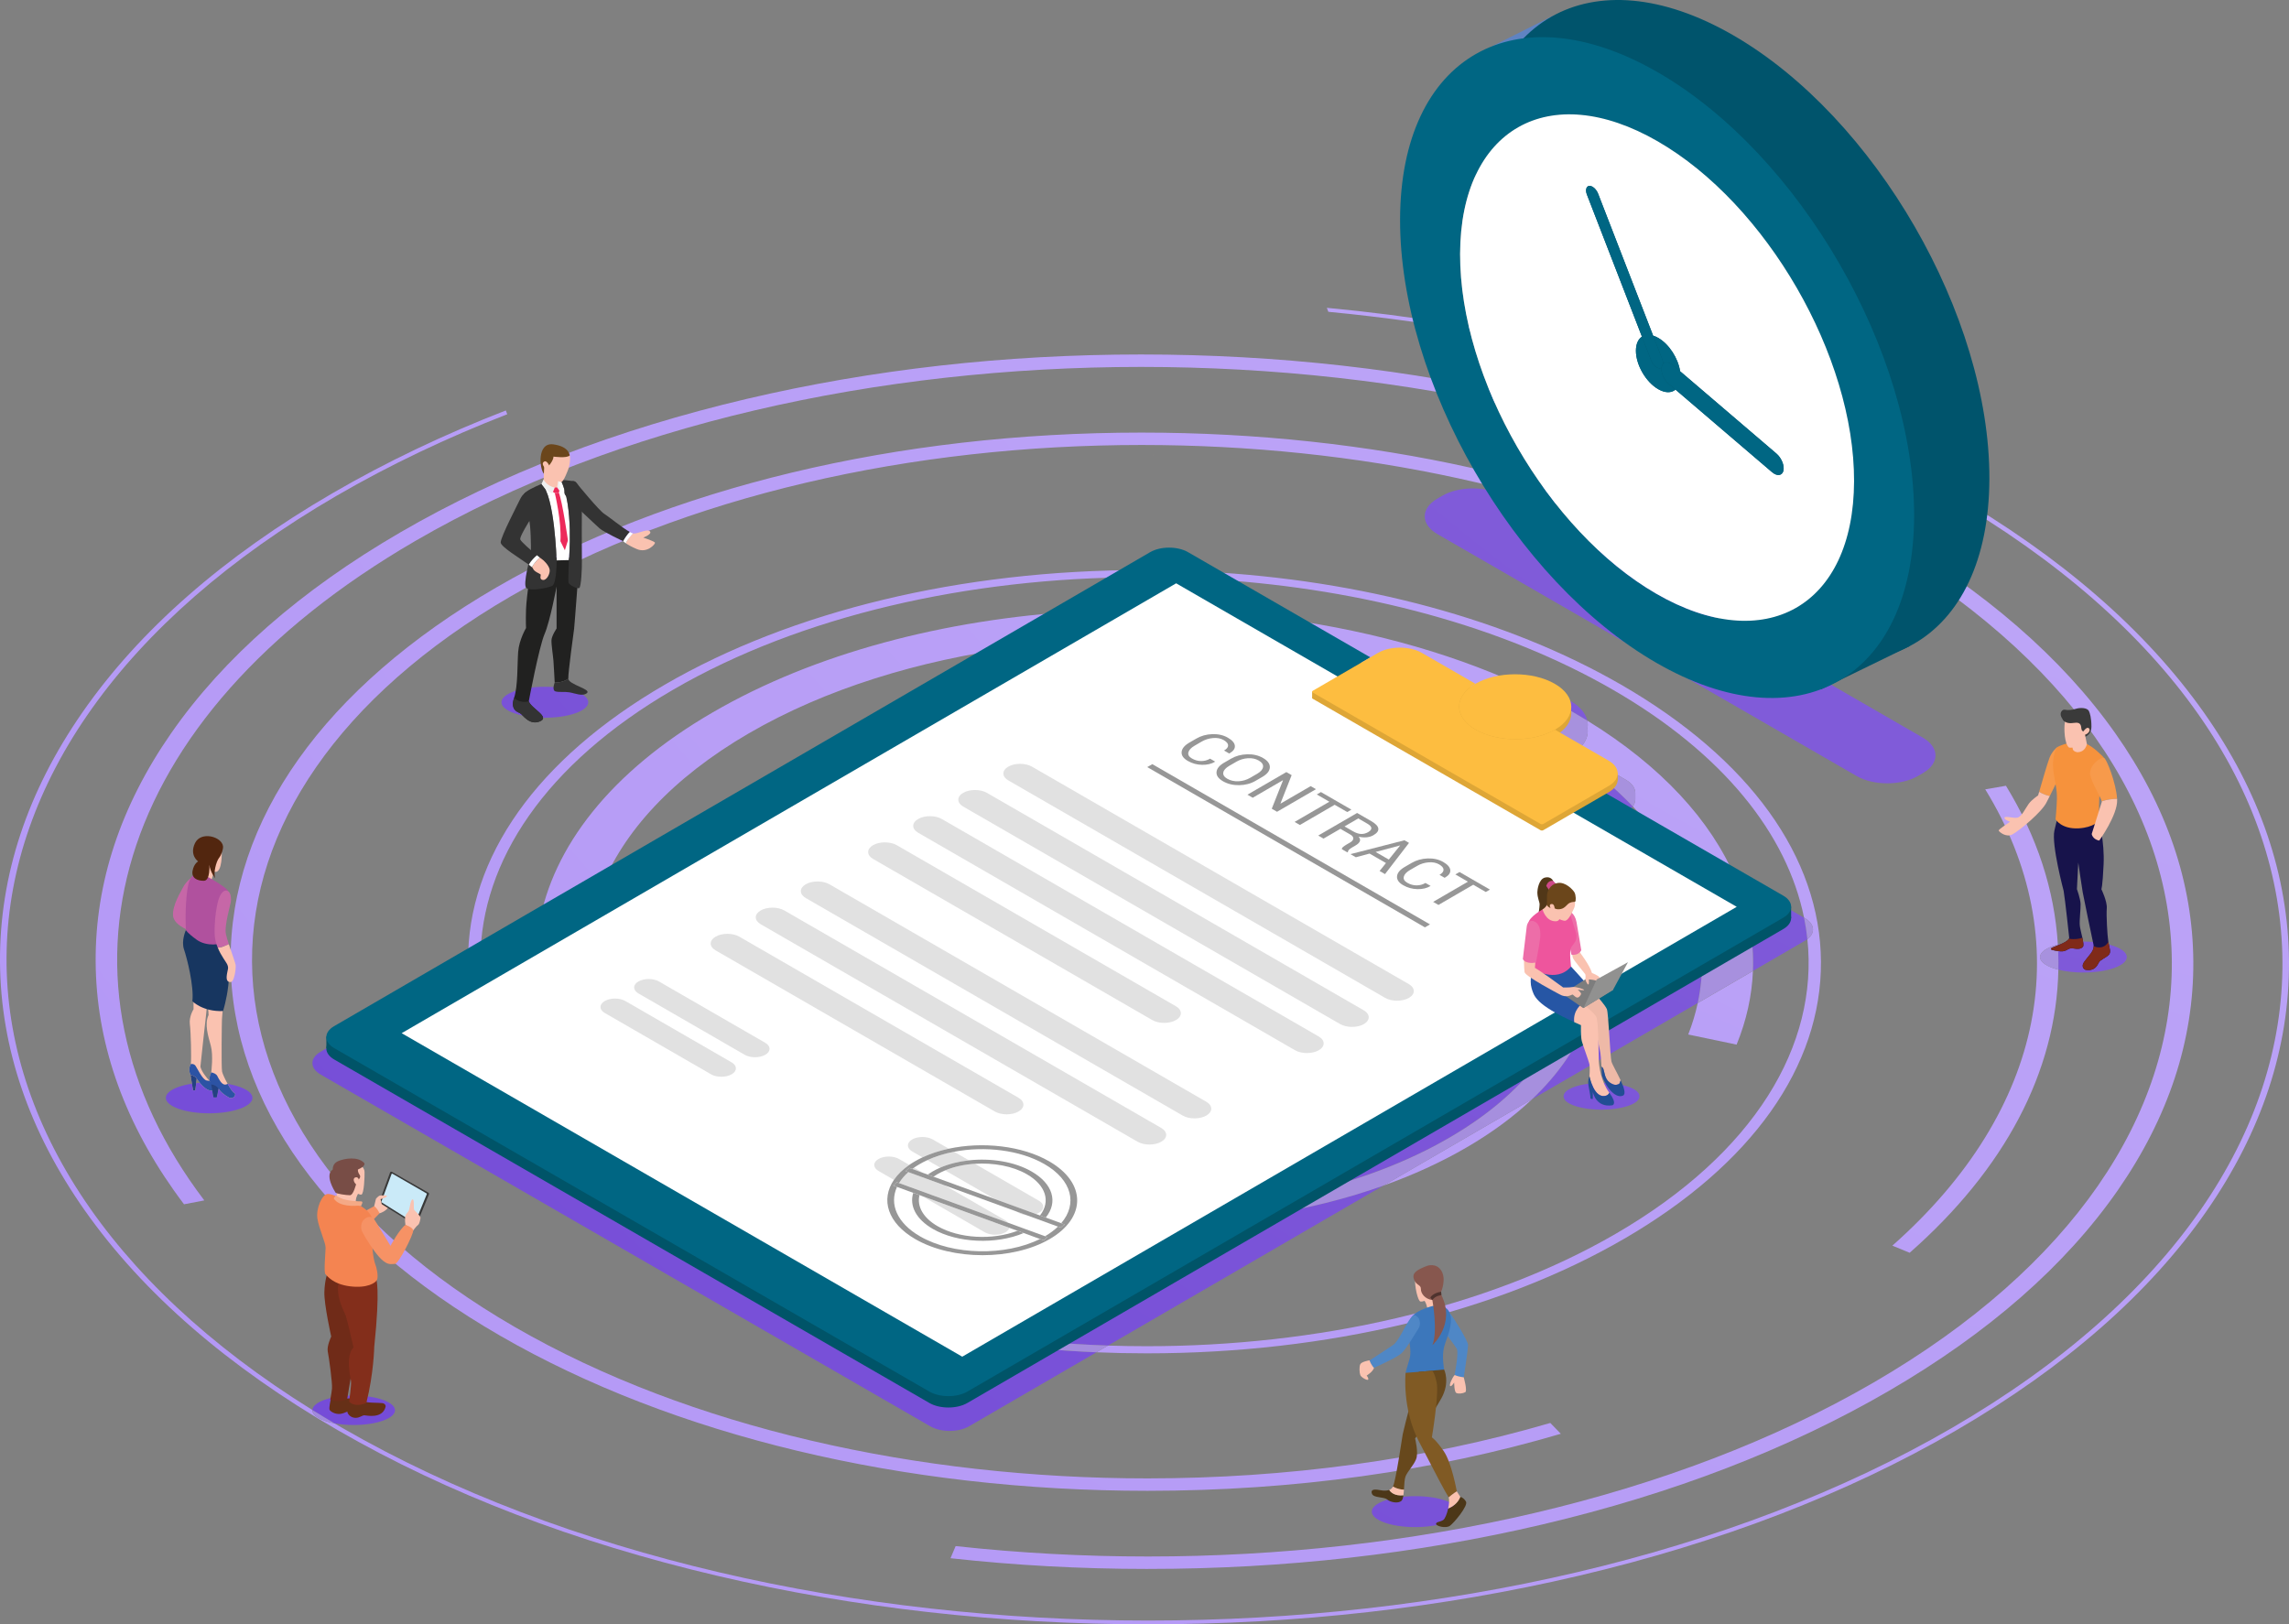 <svg width="503" height="357" viewBox="0 0 503 357" fill="none" xmlns="http://www.w3.org/2000/svg">
<rect x="0" y="0" width="503" height="357" fill="#808080" stroke="none"/>
<g clip-path="url(#clip0_238:301)">
<path d="M304.007 260.572L336.647 241.61C332.667 245.376 327.869 248.935 322.254 252.198C316.635 255.466 310.506 258.256 304.007 260.572Z" fill="url(#paint0_radial_238:301)"/>
<path d="M381.611 229.589L370.981 227.367C371.879 225.079 372.574 222.772 373.076 220.45L385.2 213.406C384.982 218.842 383.79 224.273 381.611 229.589ZM118.447 203.28C121.417 186.22 134.124 169.632 156.587 156.586C179.047 143.535 207.644 136.123 237.105 134.351L223.54 142.229C201.881 145.105 181.344 151.421 164.547 161.179C147.75 170.936 136.91 182.852 132.011 195.402L118.447 203.28ZM381.337 192.985L363.443 182.655C362.039 180.824 360.494 179.022 358.808 177.247C359.143 176.784 359.32 176.288 359.343 175.795L359.353 175.784V174.207H359.345C359.322 173.192 358.642 172.179 357.307 171.407L346.369 165.094C348.313 163.603 349.142 161.78 348.845 160C348.935 159.46 348.92 158.916 348.802 158.374C365.146 168.425 375.994 180.395 381.337 192.985ZM327.332 154.106L315.261 147.141C313.903 146.356 312.118 145.965 310.332 145.965C308.552 145.965 306.769 146.356 305.421 147.141L304.746 147.532C303.413 147.156 302.068 146.796 300.715 146.45L282.818 136.123C302.291 138.853 320.929 144.141 337.102 151.979C336.816 151.968 336.529 151.961 336.243 151.961C333.012 151.966 329.784 152.677 327.332 154.106Z" fill="url(#paint1_radial_238:301)"/>
<path d="M251.986 297.442C248.282 297.442 244.599 297.363 240.939 297.209L243.484 295.734C246.308 295.826 249.144 295.875 251.973 295.875C289.361 295.875 326.705 287.633 355.076 271.151C385.614 253.413 399.631 229.684 397.165 206.41C398.974 205.042 398.789 203.058 396.623 201.807L396.439 201.702C392.725 183.376 378.711 165.61 354.409 151.585C330.109 137.56 299.375 129.5 267.717 127.408L264.665 125.647C299.229 127.457 331.353 136.123 356.268 150.503C384.435 166.763 400.02 188.378 400.15 211.368C400.276 234.358 384.939 255.975 356.954 272.235C328.971 288.49 291.688 297.442 251.986 297.442ZM102.868 212.332C102.86 212.012 102.858 211.69 102.855 211.368C102.722 188.378 118.061 166.763 146.049 150.503C174.034 134.248 211.314 125.291 251.019 125.291C251.574 125.291 252.134 125.294 252.689 125.299L249.996 126.864C212.949 127.015 176.034 135.253 147.921 151.585C119.813 167.917 105.704 189.319 105.564 210.772L102.868 212.332Z" fill="url(#paint2_radial_238:301)"/>
<path d="M252.206 327.656C252.188 327.656 252.173 327.656 252.155 327.656C252.142 327.656 252.137 327.656 252.124 327.656C198.499 327.656 148.003 315.558 109.953 293.596C71.9 271.634 50.844 242.428 50.673 211.365C50.491 180.305 71.215 151.102 109.03 129.132C146.837 107.17 197.205 95.075 250.845 95.075C301.204 95.075 348.802 105.732 385.921 125.214L382.657 127.109C345.293 107.566 298.057 97.798 250.866 97.798C200.622 97.798 150.433 108.875 112.306 131.021C36.053 175.322 36.459 247.404 113.209 291.701C151.587 313.853 201.886 324.93 252.132 324.925C282.552 324.925 312.959 320.864 340.673 312.741L342.988 315.121C315.225 323.319 284.307 327.656 252.206 327.656ZM419.641 275.339L415.842 273.772C449.716 243.796 456.494 206.474 436.251 173.483L440.802 172.698C447.598 183.803 451.48 195.545 452.207 207.599C449.836 208.215 448.296 209.215 448.296 210.342C448.296 211.488 449.884 212.503 452.319 213.117C451.874 235.572 440.495 256.993 419.641 275.339Z" fill="url(#paint3_radial_238:301)"/>
<path d="M252.129 344.826C237.506 344.826 223.052 344.036 208.871 342.471L209.999 339.804C223.952 341.328 238.095 342.093 252.242 342.093C310.077 342.093 367.845 329.338 411.729 303.847C499.501 252.853 499.033 169.88 410.683 118.886C366.512 93.39 308.603 80.643 250.766 80.643C192.929 80.643 135.16 93.39 91.273 118.886C23.933 158.008 8.53 215.947 44.895 263.83L40.437 264.682C39.662 263.656 38.91 262.626 38.178 261.585C26.885 245.601 21.115 228.702 21.02 211.365C20.918 194.031 26.502 177.135 37.613 161.146C49.12 144.589 66.063 129.735 87.994 116.994C109.917 104.257 135.521 94.39 164.074 87.677C191.65 81.193 220.809 77.907 250.745 77.907C280.682 77.907 309.882 81.193 337.527 87.677C366.154 94.39 391.873 104.255 413.937 116.991C436.013 129.733 453.13 144.589 464.817 161.143C476.105 177.137 481.88 194.034 481.975 211.365C482.069 228.699 476.491 245.596 465.387 261.585C453.885 278.142 436.927 292.998 415.006 305.732C393.073 318.476 367.482 328.336 338.926 335.053C311.35 341.538 282.196 344.824 252.27 344.824C252.262 344.824 252.257 344.824 252.249 344.824C252.209 344.826 252.17 344.826 252.129 344.826Z" fill="url(#paint4_radial_238:301)"/>
<path d="M252.321 357C219.655 356.997 187.795 353.41 157.623 346.335C126.379 339.009 98.325 328.244 74.238 314.341C50.156 300.444 31.479 284.233 18.726 266.167C6.41 248.718 0.107 230.282 -7.43475e-05 211.37C-0.102 192.456 5.985 174.018 18.109 156.571C30.653 138.501 49.154 122.294 73.084 108.389C84.838 101.559 97.558 95.489 111.155 90.211L111.47 91.042C98.246 96.192 85.684 102.155 74.023 108.929C-20.997 164.132 -22.665 253.167 68.649 309.9C68.649 309.92 68.649 309.938 68.649 309.953C68.649 311.194 70.603 312.273 73.471 312.815C74.033 313.145 74.599 313.477 75.166 313.804C124.1 342.047 188.245 356.169 252.313 356.169C316.379 356.166 380.368 342.044 428.984 313.804C526.204 257.322 525.688 165.413 427.821 108.929C389.423 86.765 341.645 73.297 291.896 68.528L291.566 67.651C309.959 69.39 327.956 72.312 345.374 76.398C376.618 83.722 404.672 94.489 428.752 108.384C452.839 122.287 471.521 138.495 484.274 156.566C496.593 174.012 502.887 192.454 502.997 211.365C503.102 230.277 497.009 248.716 484.891 266.167C472.339 284.23 453.841 300.441 429.918 314.341C405.987 328.244 378.053 339.009 346.894 346.335C316.801 353.41 284.982 356.997 252.321 357Z" fill="url(#paint5_radial_238:301)"/>
<path d="M208.687 314.492C207.14 314.492 205.587 314.152 204.408 313.472L70.427 236.143C68.071 234.78 68.056 232.555 70.399 231.195L102.865 212.332C103.42 234.964 118.959 256.208 146.729 272.235C172.269 286.976 205.385 295.711 240.939 297.212L212.946 313.474C211.777 314.152 210.232 314.492 208.687 314.492ZM243.484 295.734C208.964 294.581 174.988 286.385 148.591 271.153C119.77 254.515 105.415 232.622 105.559 210.769L118.447 203.28C114.539 225.72 127.469 248.992 157.196 266.149C179.221 278.863 207.004 286.227 235.677 288.234L235.401 281.67C209.703 279.668 184.877 272.966 165.105 261.554C134.066 243.642 123.016 218.446 132.009 195.399L223.538 142.226C232.593 141.022 241.844 140.423 251.098 140.423C268.013 140.423 284.946 142.436 300.713 146.45L303.667 148.156L300.293 150.117L303.667 148.156L304.744 147.532C316.717 150.889 327.94 155.438 337.883 161.176C346.341 166.057 353.314 171.478 358.806 177.247C358.471 177.707 357.985 178.139 357.335 178.515L356.803 178.825L363.44 182.653C372.6 194.596 375.813 207.701 373.071 220.445L336.645 241.607C360.128 219.361 355.143 189.781 321.781 170.525C302.283 159.271 276.71 153.641 251.173 153.641C225.633 153.641 200.129 159.266 180.751 170.527C179.162 171.45 177.633 172.399 176.17 173.371L180.567 175.112C181.825 174.286 183.135 173.475 184.495 172.688C202.848 162.028 227.004 156.694 251.191 156.694C275.377 156.694 299.592 162.025 318.062 172.683C355.01 194.011 355.209 228.709 318.505 250.03C300.152 260.695 275.994 266.024 251.804 266.024C227.618 266.027 203.4 260.695 184.925 250.03C170.888 241.929 162.163 231.898 158.743 221.404L153.436 221.598C156.966 232.811 166.217 243.545 181.201 252.191C200.704 263.449 226.283 269.077 251.82 269.08C269.96 269.08 288.079 266.239 304.002 260.562L243.484 295.734ZM172.167 220.916L170.172 220.987C173.354 229.939 180.948 238.464 192.939 245.384C209.189 254.763 230.495 259.45 251.769 259.455C273.05 259.455 294.297 254.763 310.445 245.384C342.732 226.625 342.553 196.105 310.054 177.347C293.806 167.968 272.502 163.275 251.232 163.275C229.953 163.275 208.713 167.968 192.565 177.347C191.698 177.85 190.854 178.359 190.038 178.878L191.688 179.536C192.425 179.068 193.184 178.612 193.97 178.155C209.726 169.001 230.467 164.426 251.237 164.426C272.006 164.426 292.799 169.001 308.657 178.155C340.384 196.471 340.556 226.265 309.038 244.573C293.279 253.73 272.533 258.309 251.761 258.309C230.991 258.309 210.194 253.73 194.333 244.573C182.695 237.856 175.3 229.592 172.167 220.916ZM251.285 173.151C234.393 173.151 217.53 176.881 204.682 184.34C204.562 184.412 204.446 184.481 204.326 184.552C187.79 194.302 182.158 207.934 187.393 220.353C190.176 226.96 196.041 233.23 204.978 238.388C217.908 245.852 234.823 249.585 251.715 249.585C268.609 249.585 285.481 245.852 298.326 238.388C324.014 223.465 323.874 199.265 298.017 184.34C285.089 176.881 268.172 173.151 251.285 173.151ZM290.568 155.868L290.566 155.878L290.568 155.868ZM385.197 213.406C385.466 206.553 384.182 199.682 381.337 192.988L396.439 201.702C396.756 203.27 396.999 204.84 397.165 206.41C397.009 206.53 396.838 206.645 396.651 206.75L385.197 213.406ZM348.802 158.374C347.82 157.77 346.817 157.169 345.794 156.581C342.988 154.963 340.085 153.428 337.1 151.981C340.039 152.096 342.924 152.807 345.175 154.106C347.255 155.303 348.464 156.814 348.802 158.374ZM282.818 136.125C272.395 134.66 261.724 133.929 251.068 133.929C246.402 133.929 241.747 134.069 237.105 134.348L249.994 126.861C250.339 126.858 250.687 126.858 251.027 126.858C256.6 126.858 262.171 127.043 267.717 127.408L282.818 136.125ZM264.663 125.644C260.701 125.439 256.703 125.319 252.684 125.296L254.096 124.475C255.265 123.798 256.81 123.455 258.36 123.455C259.908 123.455 261.458 123.795 262.634 124.475L264.663 125.644Z" fill="url(#paint6_radial_238:301)"/>
<path d="M251.715 249.585C234.823 249.585 217.908 245.852 204.978 238.388C196.044 233.23 190.176 226.96 187.393 220.353C182.158 207.934 187.79 194.302 204.326 184.552C204.446 184.481 204.561 184.412 204.682 184.34C217.53 176.881 234.393 173.151 251.285 173.151C268.174 173.151 285.089 176.881 298.014 184.34C323.871 199.265 324.012 223.465 298.323 238.388C285.481 245.852 268.609 249.585 251.715 249.585Z" fill="url(#paint7_radial_238:301)"/>
<path d="M251.769 259.455C230.495 259.452 209.189 254.763 192.939 245.384C180.948 238.462 173.354 229.939 170.172 220.987L172.167 220.916C175.3 229.592 182.695 237.856 194.335 244.573C210.196 253.73 230.994 258.31 251.763 258.31C272.535 258.31 293.282 253.73 309.041 244.573C340.555 226.265 340.387 196.471 308.66 178.155C292.801 169.001 272.009 164.426 251.239 164.426C230.47 164.426 209.728 169.001 193.972 178.155C193.187 178.612 192.427 179.068 191.691 179.536L190.041 178.878C190.857 178.359 191.701 177.853 192.568 177.347C208.715 167.968 229.955 163.276 251.234 163.276C272.505 163.276 293.809 167.968 310.056 177.347C342.558 196.105 342.735 226.626 310.447 245.384C294.297 254.763 273.05 259.455 251.769 259.455Z" fill="url(#paint8_radial_238:301)"/>
<path d="M251.822 269.09C226.285 269.087 200.707 263.457 181.203 252.201C166.222 243.556 156.968 232.821 153.438 221.609L158.746 221.414C162.166 231.908 170.89 241.94 184.928 250.04C203.403 260.705 227.62 266.037 251.807 266.034C275.996 266.034 300.157 260.705 318.507 250.04C355.209 228.717 355.012 194.021 318.065 172.693C299.595 162.035 275.38 156.704 251.193 156.704C227.006 156.704 202.85 162.035 184.498 172.698C183.137 173.486 181.828 174.296 180.569 175.122L176.172 173.381C177.635 172.409 179.162 171.461 180.753 170.538C200.131 159.276 225.635 153.651 251.175 153.651C276.712 153.651 302.288 159.279 321.784 170.535C355.145 189.792 360.131 219.371 336.647 241.617L304.007 260.58C288.082 266.249 269.962 269.09 251.822 269.09Z" fill="url(#paint9_radial_238:301)"/>
<path d="M235.677 288.234C207.007 286.227 179.221 278.863 157.196 266.149C127.469 248.992 114.539 225.72 118.447 203.28L132.012 195.402C123.018 218.448 134.068 243.645 165.107 261.557C184.877 272.969 209.705 279.671 235.404 281.673L235.677 288.234ZM373.073 220.448C375.815 207.704 372.602 194.599 363.443 182.655L381.337 192.985C384.182 199.682 385.468 206.55 385.197 213.403L373.073 220.448ZM358.808 177.25C353.317 171.481 346.344 166.06 337.885 161.179C327.943 155.441 316.719 150.892 304.746 147.535L305.421 147.143C306.769 146.358 308.552 145.967 310.332 145.967C312.115 145.967 313.903 146.358 315.261 147.143L327.332 154.109C329.787 152.679 333.013 151.968 336.243 151.968C336.53 151.968 336.816 151.976 337.103 151.986C340.087 153.431 342.988 154.965 345.797 156.586C346.82 157.177 347.822 157.775 348.805 158.379C348.925 158.921 348.938 159.466 348.848 160.005C349.145 161.785 348.316 163.608 346.372 165.099L357.309 171.412C358.647 172.182 359.325 173.194 359.348 174.212H359.356V175.79L359.345 175.8C359.32 176.291 359.143 176.784 358.808 177.25ZM300.715 146.453C284.949 142.436 268.016 140.426 251.101 140.426C241.849 140.426 232.595 141.027 223.541 142.229L237.105 134.351C241.747 134.072 246.402 133.931 251.068 133.931C261.726 133.931 272.397 134.66 282.818 136.128L300.715 146.453Z" fill="url(#paint10_radial_238:301)"/>
<path d="M240.941 297.209C205.388 295.708 172.272 286.974 146.732 272.232C118.962 256.205 103.423 234.961 102.868 212.329L105.561 210.767C105.418 232.617 119.772 254.512 148.594 271.151C174.991 286.383 208.966 294.581 243.486 295.731L240.941 297.209ZM397.165 206.41C396.999 204.837 396.756 203.27 396.439 201.702L396.623 201.807C398.789 203.057 398.974 205.042 397.165 206.41ZM267.717 127.408C262.171 127.043 256.598 126.858 251.027 126.858C250.687 126.858 250.339 126.858 249.993 126.861L252.687 125.296C256.705 125.319 260.7 125.439 264.665 125.644L267.717 127.408Z" fill="url(#paint11_radial_238:301)"/>
<path d="M71.716 227.832V230.32L75.975 233.072L78.719 228.357L76.65 226.661L71.716 227.832Z" fill="#005468"/>
<path d="M393.594 199.263V201.779L381.642 209.33L383.87 201.211L393.594 199.263Z" fill="#005468"/>
<path d="M391.863 199.347L351.807 176.229L344.707 180.354L381.936 201.84L209.05 302.28L83.912 230.057L256.797 129.618L294.029 151.104L301.129 146.982L261.074 123.864C258.774 122.535 255.025 122.535 252.738 123.864L73.417 228.037C71.128 229.364 71.143 231.535 73.445 232.862L204.234 308.353C206.534 309.68 210.283 309.682 212.57 308.353L391.891 204.178C394.175 202.85 394.16 200.674 391.863 199.347Z" fill="#005468"/>
<path d="M391.894 201.674L212.57 305.85C210.286 307.179 206.534 307.177 204.234 305.85L73.445 230.364C71.143 229.034 71.13 226.863 73.417 225.536L252.738 121.358C255.022 120.029 258.774 120.029 261.069 121.358L301.127 144.476L294.026 148.601L288.461 151.833C288.289 151.933 288.294 152.091 288.461 152.191L338.522 181.085C338.693 181.185 338.972 181.185 339.139 181.085L344.707 177.853L351.805 173.724L391.86 196.847C394.16 198.176 394.175 200.347 391.894 201.674Z" fill="#006683"/>
<path d="M381.642 199.306L258.455 128.204L88.263 227.076L211.45 298.178L381.642 199.306Z" fill="white"/>
<path d="M353.488 168.551L341.704 161.749C336.906 164.539 329.107 164.539 324.28 161.749C319.454 158.964 319.428 154.446 324.221 151.662L312.437 144.862C309.788 143.331 305.467 143.331 302.833 144.862L301.124 145.855L294.024 149.979L288.458 153.211C288.287 153.311 288.292 153.469 288.458 153.569L338.522 182.463C338.688 182.563 338.97 182.563 339.136 182.463L344.702 179.231L351.802 175.107L353.513 174.112C356.15 172.586 356.138 170.082 353.488 168.551Z" fill="#DEA636"/>
<path d="M341.648 151.662C336.821 148.877 329.02 148.877 324.224 151.662C319.428 154.446 319.456 158.964 324.283 161.749C329.109 164.539 336.908 164.539 341.707 161.749C346.5 158.964 346.477 154.446 341.648 151.662Z" fill="#DEA636"/>
<path d="M341.648 150.283C336.821 147.499 329.02 147.499 324.224 150.283C319.428 153.068 319.456 157.586 324.283 160.371C329.109 163.155 336.908 163.155 341.707 160.371C346.5 157.586 346.477 153.071 341.648 150.283Z" fill="#FDBD40"/>
<path d="M288.335 153.377V152.035L290.108 151.925L289.742 153.523L289.22 153.697L288.335 153.377Z" fill="#DEA636"/>
<path d="M355.483 171.45V169.908L354.109 170.054L353.263 172.107L353.038 173.67L355.483 171.45Z" fill="#DEA636"/>
<path d="M353.488 167.175L341.704 160.373C336.906 163.158 329.107 163.158 324.28 160.373C319.454 157.589 319.428 153.07 324.221 150.286L312.437 143.484C309.788 141.958 305.467 141.958 302.833 143.484L301.124 144.479L294.024 148.603L288.458 151.835C288.287 151.935 288.292 152.094 288.458 152.193L338.522 181.088C338.688 181.187 338.97 181.187 339.136 181.088L344.702 177.853L351.802 173.731L353.513 172.736C356.15 171.207 356.138 168.701 353.488 167.175Z" fill="#FDBD40"/>
<path d="M269.809 162.127C268.837 161.565 267.699 161.309 266.399 161.353C265.1 161.396 263.923 161.723 262.87 162.337L261.348 163.219C260.294 163.833 259.731 164.516 259.659 165.265C259.588 166.019 260.038 166.674 261.01 167.236C261.969 167.789 263.013 168.075 264.138 168.098C265.261 168.118 266.218 167.893 267.006 167.415L267.026 167.387L265.911 166.743C265.299 167.098 264.645 167.272 263.944 167.267C263.24 167.267 262.57 167.075 261.921 166.704C261.268 166.329 261.013 165.879 261.146 165.354C261.279 164.83 261.736 164.339 262.517 163.889L264.044 162.999C264.814 162.549 265.658 162.286 266.56 162.209C267.469 162.13 268.246 162.278 268.896 162.652C269.543 163.022 269.868 163.416 269.875 163.82C269.883 164.229 269.586 164.605 268.985 164.953L270.103 165.597L270.152 165.587C271.014 165.104 271.418 164.544 271.356 163.912C271.3 163.288 270.783 162.69 269.809 162.127Z" fill="#979797"/>
<path d="M277.541 166.592C276.536 166.012 275.372 165.743 274.05 165.781C272.73 165.822 271.546 166.142 270.507 166.751L268.985 167.633C267.942 168.239 267.389 168.924 267.328 169.689C267.269 170.453 267.74 171.123 268.742 171.703C269.783 172.304 270.975 172.591 272.313 172.565C273.656 172.545 274.85 172.228 275.894 171.622L277.416 170.739C278.462 170.128 279.004 169.438 279.043 168.661C279.083 167.881 278.582 167.19 277.541 166.592ZM269.686 171.154C269.011 170.762 268.722 170.305 268.816 169.781C268.911 169.256 269.359 168.765 270.149 168.305L271.681 167.415C272.466 166.963 273.308 166.702 274.216 166.646C275.119 166.587 275.912 166.756 276.59 167.147C277.306 167.559 277.626 168.037 277.551 168.571C277.477 169.111 277.047 169.604 276.265 170.057L274.73 170.949C273.935 171.409 273.075 171.663 272.154 171.709C271.231 171.752 270.41 171.568 269.686 171.154Z" fill="#979797"/>
<path d="M289.182 173.45L288.015 172.777L281.426 176.605L281.378 176.592L283.836 170.364L282.669 169.691L274.119 174.659L275.282 175.332L281.884 171.499L281.933 171.512L279.465 177.743L280.628 178.416L289.182 173.45Z" fill="#979797"/>
<path d="M296.963 177.945L290.271 174.081L289.363 174.611L292.123 176.206L284.483 180.645L285.647 181.318L293.287 176.879L296.057 178.474L296.963 177.945Z" fill="#979797"/>
<path d="M301.339 180.477L298.221 178.676L289.678 183.64L290.842 184.312L294.548 182.162L296.709 183.409C297.167 183.675 297.392 183.964 297.382 184.286C297.372 184.606 297.137 184.9 296.674 185.169L295.893 185.621C295.62 185.782 295.374 185.949 295.164 186.125C294.947 186.299 294.85 186.47 294.868 186.636L296.073 187.329L296.213 187.248C296.2 187.084 296.272 186.928 296.425 186.769C296.576 186.613 296.784 186.455 297.05 186.301L297.855 185.831C298.359 185.537 298.681 185.235 298.817 184.913C298.953 184.596 298.858 184.256 298.541 183.893C299.175 184.036 299.769 184.079 300.324 184.023C300.879 183.969 301.375 183.816 301.815 183.56C302.605 183.1 302.961 182.609 302.879 182.08C302.792 181.556 302.28 181.019 301.339 180.477ZM295.456 181.632L298.477 179.876L300.428 181.003C301.022 181.343 301.331 181.676 301.349 181.993C301.367 182.307 301.134 182.607 300.654 182.883C300.145 183.179 299.623 183.315 299.086 183.292C298.546 183.269 297.95 183.067 297.293 182.688L295.456 181.632Z" fill="#979797"/>
<path d="M309.629 185.253L308.629 184.678L296.753 187.726L297.94 188.411L300.958 187.603L304.562 189.682L303.163 191.428L304.35 192.113L309.629 185.253ZM302.288 187.248L307.629 185.818L307.662 185.836L305.186 188.917L302.288 187.248Z" fill="#979797"/>
<path d="M317.144 189.447C316.172 188.884 315.034 188.628 313.734 188.672C312.435 188.715 311.258 189.048 310.204 189.656L308.683 190.538C307.631 191.152 307.069 191.835 306.994 192.584C306.923 193.338 307.373 193.996 308.345 194.556C309.304 195.108 310.348 195.394 311.473 195.417C312.596 195.438 313.553 195.213 314.34 194.735L314.361 194.706L313.246 194.062C312.634 194.417 311.98 194.594 311.279 194.591C310.575 194.589 309.905 194.4 309.256 194.026C308.606 193.653 308.348 193.2 308.481 192.676C308.616 192.152 309.074 191.661 309.852 191.211L311.384 190.321C312.154 189.874 312.992 189.608 313.898 189.531C314.806 189.452 315.586 189.6 316.233 189.973C316.88 190.347 317.205 190.738 317.213 191.142C317.221 191.551 316.924 191.927 316.325 192.275L317.441 192.922L317.489 192.909C318.351 192.426 318.758 191.866 318.696 191.234C318.632 190.608 318.118 190.009 317.144 189.447Z" fill="#979797"/>
<path d="M327.408 195.517L320.72 191.653L319.809 192.185L322.571 193.778L314.929 198.217L316.095 198.89L323.735 194.451L326.5 196.046L327.408 195.517Z" fill="#979797"/>
<path d="M309.593 216.295L226.776 168.499C225.334 167.668 222.988 167.668 221.556 168.499C220.123 169.328 220.134 170.688 221.574 171.519L304.388 219.318C305.828 220.149 308.176 220.149 309.609 219.318C311.038 218.489 311.031 217.129 309.593 216.295Z" fill="#E1E1E1"/>
<path d="M299.684 222.051L216.87 174.253C215.43 173.422 213.084 173.422 211.652 174.253C210.219 175.084 210.23 176.444 211.67 177.278L294.484 225.073C295.924 225.905 298.272 225.905 299.702 225.076C301.134 224.242 301.127 222.882 299.684 222.051Z" fill="#E1E1E1"/>
<path d="M289.785 227.802L206.968 180.006C205.528 179.175 203.18 179.175 201.748 180.006C200.316 180.837 200.326 182.197 201.766 183.026L284.58 230.824C286.02 231.655 288.368 231.655 289.801 230.824C291.231 229.996 291.223 228.635 289.785 227.802Z" fill="#E1E1E1"/>
<path d="M258.409 221.164L197.065 185.759C195.622 184.931 193.271 184.931 191.844 185.759C190.414 186.59 190.422 187.951 191.862 188.784L253.206 224.191C254.649 225.022 256.999 225.022 258.427 224.191C259.854 223.358 259.849 221.997 258.409 221.164Z" fill="#E1E1E1"/>
<path d="M265.087 242.152L182.27 194.354C180.828 193.525 178.477 193.525 177.05 194.354C175.617 195.185 175.628 196.545 177.068 197.378L259.882 245.177C261.322 246.008 263.67 246.008 265.103 245.177C266.532 244.346 266.525 242.985 265.087 242.152Z" fill="#E1E1E1"/>
<path d="M255.178 247.907L172.364 200.109C170.924 199.278 168.576 199.278 167.146 200.109C165.713 200.94 165.724 202.301 167.164 203.134L249.978 250.93C251.418 251.761 253.766 251.761 255.196 250.93C256.628 250.099 256.621 248.739 255.178 247.907Z" fill="#E1E1E1"/>
<path d="M223.807 241.27L162.46 205.863C161.02 205.032 158.674 205.032 157.242 205.863C155.81 206.694 155.817 208.054 157.26 208.882L218.604 244.289C220.044 245.12 222.392 245.12 223.825 244.289C225.252 243.458 225.247 242.101 223.807 241.27Z" fill="#E1E1E1"/>
<path d="M168.161 229.19L144.816 215.717C143.565 214.994 141.522 214.994 140.281 215.717C139.035 216.441 139.043 217.62 140.294 218.343L163.642 231.821C164.892 232.545 166.936 232.545 168.177 231.821C169.425 231.095 169.417 229.914 168.161 229.19Z" fill="#E1E1E1"/>
<path d="M160.769 233.489L137.421 220.01C136.171 219.287 134.127 219.287 132.886 220.01C131.641 220.734 131.648 221.915 132.899 222.639L156.247 236.112C157.498 236.836 159.541 236.836 160.782 236.112C162.028 235.391 162.02 234.212 160.769 233.489Z" fill="#E1E1E1"/>
<path d="M228.318 263.912L214.23 255.781C211.91 255.931 209.649 256.415 207.682 257.236L218.525 263.495L227.682 266.829C227.914 266.75 228.134 266.653 228.334 266.535C229.577 265.814 229.569 264.633 228.318 263.912ZM212.928 255.026L209.654 253.137C207.559 253.538 205.569 254.152 203.771 254.978L206.623 256.624C208.524 255.804 210.687 255.272 212.928 255.026ZM208.488 252.467L204.971 250.434C203.72 249.715 201.679 249.715 200.436 250.434C199.195 251.158 199.2 252.339 200.448 253.063L202.712 254.369C204.485 253.541 206.436 252.907 208.488 252.467ZM225.523 267.052L223.264 266.231L223.796 266.538C224.285 266.819 224.891 266.991 225.523 267.052Z" fill="#E1E1E1"/>
<path d="M220.921 268.208L207.633 260.539L199.61 257.614C198.763 258.363 198.093 259.156 197.584 259.974L197.832 260.117L221.586 268.768C221.43 268.566 221.208 268.374 220.921 268.208ZM202.894 257.801L200.86 256.627C200.727 256.722 200.594 256.819 200.464 256.916L202.894 257.801ZM199.807 256.021L197.574 254.732C196.325 254.009 194.282 254.009 193.039 254.732C191.793 255.456 191.803 256.635 193.056 257.358L196.435 259.312C197.228 258.138 198.354 257.028 199.807 256.021ZM221.811 269.86L202.577 262.856L216.399 270.834C217.655 271.557 219.694 271.557 220.934 270.834C221.41 270.56 221.701 270.218 221.811 269.86Z" fill="#E1E1E1"/>
<path d="M314.241 203.167L253.219 167.947L252.101 168.594L313.123 203.817L314.241 203.167Z" fill="#979797"/>
<path d="M230.557 255.241C224.584 251.797 215.898 250.871 208.488 252.467C206.439 252.907 204.485 253.541 202.715 254.369C202.134 254.638 201.577 254.932 201.039 255.246C200.607 255.494 200.198 255.755 199.809 256.024C198.356 257.028 197.231 258.141 196.435 259.314C193.476 263.661 195.046 268.824 201.134 272.337C209.299 277.05 222.54 277.05 230.651 272.337C238.762 267.625 238.721 259.956 230.557 255.241ZM209.654 253.137C216.394 251.84 224.139 252.745 229.513 255.847C235.59 259.355 236.826 264.625 233.199 268.834L233.196 268.837L233.946 269.11L234.005 269.144L233.48 269.448L233.094 269.808L232.488 269.586C231.708 270.34 230.761 271.049 229.646 271.701L230.145 271.882L229.357 272.608L228.531 272.309C220.942 276.096 209.411 275.907 202.178 271.729C197.09 268.791 195.394 264.618 197.113 260.867L196.274 260.56L197.062 259.836L197.561 260.018L197.584 259.974C198.093 259.156 198.763 258.366 199.61 257.614L199.006 257.397L199.791 256.673L200.466 256.919C200.597 256.819 200.73 256.724 200.863 256.63C201.249 256.361 201.653 256.1 202.091 255.85C202.625 255.54 203.188 255.246 203.771 254.98C205.567 254.154 207.559 253.541 209.654 253.137Z" fill="#979797"/>
<path d="M224.95 271.003L223.589 270.509C218.136 272.616 210.762 272.225 206.03 269.494C202.899 267.686 201.449 265.17 202.052 262.664L200.684 262.171C199.781 265.065 201.367 268.008 204.989 270.097C210.381 273.209 218.867 273.577 224.95 271.003Z" fill="#979797"/>
<path d="M226.704 257.481C222.957 255.315 217.76 254.497 212.926 255.026C210.685 255.272 208.523 255.804 206.62 256.624C206.025 256.88 205.454 257.167 204.914 257.481C204.546 257.696 204.196 257.921 203.863 258.156L205.129 258.616C205.393 258.432 205.672 258.256 205.961 258.084C206.503 257.77 207.078 257.489 207.679 257.236C209.646 256.415 211.907 255.929 214.227 255.781C218.297 255.515 222.535 256.282 225.658 258.084C229.833 260.496 230.94 264.078 228.533 267.139L229.799 267.599C232.572 264.193 231.367 260.171 226.704 257.481Z" fill="#979797"/>
<path d="M230.142 271.882L229.643 271.701L225.369 270.146L224.858 269.959L221.584 268.765L197.829 260.115L197.556 260.015L197.057 259.833L196.269 260.557L197.108 260.864L200.679 262.166L202.047 262.659L202.571 262.853L221.806 269.857L223.584 270.504L224.945 270.997L228.526 272.304L229.352 272.603L230.142 271.882Z" fill="#979797"/>
<path d="M234.005 269.144L233.946 269.11L233.196 268.837L229.802 267.599L228.536 267.139L227.679 266.829L218.522 263.495L205.129 258.616L203.863 258.156L202.891 257.801L200.464 256.918L199.789 256.673L199.003 257.397L199.607 257.614L207.631 260.539L223.262 266.229L225.52 267.049L232.485 269.586L233.091 269.808L233.478 269.448L234.005 269.144Z" fill="#979797"/>
<path d="M414.725 172.161C412.287 172.161 409.842 171.627 407.982 170.553L315.88 117.395C312.166 115.255 312.146 111.741 315.837 109.599L316.949 108.954C318.794 107.88 321.234 107.346 323.674 107.346C326.112 107.346 328.557 107.88 330.416 108.954L422.518 162.112C426.232 164.257 426.253 167.766 422.562 169.908L421.449 170.553C419.605 171.627 417.167 172.161 414.725 172.161Z" fill="url(#paint12_radial_238:301)"/>
<path d="M400.206 151.48L419.607 142.027V121.284L402.529 128.283L398.129 146.282L400.206 151.48Z" fill="#00546C"/>
<path d="M327.892 10.164L341.43 3.385L358.054 8.162L349.094 16.57L334.962 19.709L327.892 10.164Z" fill="#5F83C2"/>
<path d="M380.864 7.745C349.672 -10.259 324.303 4.194 324.201 40.025C324.099 75.856 349.306 119.499 380.496 137.501C411.689 155.505 437.057 141.053 437.159 105.221C437.262 69.39 412.054 25.747 380.864 7.745Z" fill="#00546C"/>
<path d="M364.325 15.907C333.13 -2.097 307.764 12.355 307.662 48.187C307.56 84.018 332.762 127.661 363.957 145.663C395.15 163.667 420.518 149.215 420.62 113.383C420.72 77.552 395.518 33.909 364.325 15.907ZM363.998 130.51C340.09 116.712 320.773 83.264 320.853 55.802C320.932 28.342 340.374 17.265 364.282 31.063C388.19 44.86 407.506 78.309 407.427 105.768C407.348 133.231 387.906 144.308 363.998 130.51Z" fill="#006683"/>
<path d="M364.282 31.063C340.374 17.265 320.932 28.342 320.853 55.802C320.773 83.264 340.09 116.712 363.998 130.51C387.906 144.308 407.348 133.231 407.427 105.768C407.506 78.309 388.19 44.86 364.282 31.063ZM360.813 73.992L348.723 42.776C348.334 41.776 348.569 40.912 349.244 40.853C349.47 40.833 349.713 40.905 349.95 41.04C350.442 41.324 350.92 41.892 351.178 42.564L363.269 73.767C363.635 73.88 364.013 74.046 364.402 74.271C366.789 75.649 368.771 78.751 369.201 81.594L390.377 99.701C391.484 100.649 392.167 102.337 391.899 103.454C391.666 104.413 390.812 104.651 389.875 104.111C389.714 104.019 389.556 103.907 389.392 103.766L368.19 85.634C367.287 86.389 365.911 86.412 364.374 85.522C361.67 83.96 359.483 80.175 359.491 77.066C359.494 75.588 359.995 74.529 360.813 73.992Z" fill="white"/>
<path d="M364.402 74.274C364.013 74.049 363.635 73.882 363.269 73.77L365.297 79.014C365.43 79.354 365.489 79.679 365.484 79.963C365.87 79.567 366.505 79.551 367.175 79.94C367.336 80.032 367.494 80.144 367.656 80.285L369.198 81.602C368.771 78.754 366.788 75.649 364.402 74.274ZM360.813 73.992C359.995 74.527 359.494 75.588 359.486 77.071C359.478 80.18 361.665 83.965 364.369 85.527C365.906 86.417 367.282 86.394 368.185 85.64L366.671 84.348C365.637 83.461 364.972 81.927 365.113 80.817C365.018 80.886 364.906 80.927 364.773 80.937C364.55 80.958 364.31 80.886 364.07 80.745C363.578 80.462 363.1 79.897 362.839 79.224L360.813 73.992Z" fill="#006683"/>
<path d="M349.95 41.043C349.713 40.907 349.47 40.836 349.244 40.856C348.569 40.915 348.334 41.779 348.723 42.779L360.813 73.995L362.839 79.224C363.103 79.897 363.578 80.462 364.07 80.745C364.307 80.886 364.55 80.958 364.773 80.937C364.906 80.927 365.019 80.886 365.113 80.817C365.123 80.743 365.136 80.666 365.154 80.592C365.218 80.326 365.331 80.114 365.484 79.96C365.487 79.677 365.43 79.354 365.297 79.012L363.269 73.767L351.178 42.564C350.92 41.894 350.442 41.324 349.95 41.043Z" fill="#006683"/>
<path d="M367.177 79.935C366.505 79.546 365.87 79.564 365.487 79.958C365.333 80.111 365.221 80.323 365.157 80.589C365.139 80.664 365.126 80.74 365.116 80.814C364.975 81.927 365.64 83.461 366.673 84.346L368.188 85.637L389.389 103.769C389.553 103.909 389.714 104.022 389.873 104.114C390.806 104.653 391.663 104.413 391.896 103.457C392.165 102.339 391.484 100.652 390.374 99.703L369.198 81.597L367.656 80.28C367.5 80.139 367.338 80.027 367.177 79.935Z" fill="#006683"/>
<path d="M45.956 244.688C40.7 244.688 36.439 243.164 36.439 241.29C36.439 239.416 40.703 237.894 45.956 237.894C51.215 237.894 55.479 239.416 55.479 241.29C55.479 243.164 51.215 244.688 45.956 244.688Z" fill="url(#paint13_radial_238:301)"/>
<path d="M46.245 185.087C47.453 185.343 48.639 185.373 48.719 187.071C48.793 188.769 48.565 192.372 46.89 191.497C45.215 190.625 43.772 189.564 43.698 187.634C43.621 185.708 45.025 184.831 46.245 185.087Z" fill="#FAC2B0"/>
<path d="M46.353 193.842L47.376 190.385L44.25 189.444L43.483 193.842H46.353Z" fill="#FAC2B0"/>
<path d="M42.946 192.625C42.462 192.239 40.797 193.893 40.283 194.919C39.772 195.949 37.815 198.977 38.035 201.298C38.252 203.62 42.58 204.916 42.58 204.916L43.8 202.694L42.946 192.625Z" fill="#C667A7"/>
<path d="M50.343 241.231C49.389 240.74 48.31 239.863 48.018 239.209L47.629 241.165H46.91L46.422 238.329C46.422 238.329 45.542 237.385 46.422 235.693C46.422 235.693 46.91 231.977 46.322 229.824C45.736 227.674 44.89 225.099 45.834 223.082L45.639 220.052L48.962 221.716C48.931 221.816 48.808 223.762 48.775 223.956C48.744 224.153 48.604 234.616 48.803 235.527C48.903 236 49.435 237.16 50.013 238.206C50.553 239.175 51.128 240.047 51.443 240.188C52.093 240.482 51.297 241.72 50.343 241.231Z" fill="#FAC2B0"/>
<path d="M46.028 239.636C44.636 239.301 43.225 237.051 43.225 237.051L42.918 239.636H42.419L41.864 236.248C41.222 234.857 41.946 233.857 41.946 233.857C42.081 232.525 41.946 226.858 41.723 225.135C41.501 223.409 42.529 221.824 42.529 221.824V219.297L45.557 218.99C45.557 218.99 45.447 221.936 45.281 223.074C45.117 224.217 44.041 234.445 44.041 234.445C44.286 235.455 45.204 236.641 46.028 237.557C46.706 238.314 47.325 238.884 47.448 239.019C47.726 239.329 47.419 239.968 46.028 239.636Z" fill="#FAC2B0"/>
<path d="M46.028 239.636C44.636 239.301 43.225 237.05 43.225 237.05C43.225 237.05 42.966 236.511 41.864 236.245C41.222 234.854 41.946 233.854 41.946 233.854C41.946 233.854 42.583 233.724 42.951 234.22C43.317 234.713 44.483 237.299 45.409 237.475C45.601 237.513 45.81 237.539 46.025 237.557C46.703 238.314 47.322 238.884 47.445 239.019C47.726 239.329 47.419 239.968 46.028 239.636Z" fill="#2C53A4"/>
<path d="M43.224 237.053L42.918 239.638H42.419L41.864 236.25C42.966 236.513 43.224 237.053 43.224 237.053Z" fill="#234180"/>
<path d="M50.343 241.231C49.389 240.74 48.309 239.863 48.018 239.209L47.629 241.165H46.91L46.422 238.329C46.422 238.329 45.542 237.385 46.422 235.693C46.849 235.782 47.488 235.977 47.744 236.47C48.079 237.114 48.665 238.385 49.473 238.385C49.66 238.385 49.844 238.314 50.013 238.204C50.553 239.173 51.128 240.045 51.443 240.185C52.093 240.482 51.297 241.72 50.343 241.231Z" fill="#2C53A4"/>
<path d="M48.015 239.211L47.627 241.167H46.908L46.419 238.332C46.419 238.332 47.427 238.436 48.015 239.211Z" fill="#234180"/>
<path d="M40.853 204.415C40.853 204.415 39.777 206.73 40.434 208.66C41.096 210.591 42.652 216.75 42.273 220.044C42.273 220.044 44.516 222.396 49.018 222.21C49.018 222.21 52.179 212.347 48.731 206.998L40.853 204.415Z" fill="#173660"/>
<path d="M45.074 192.474C46.197 192.904 49.504 194.962 50.003 195.647C50.502 196.335 49.601 199.156 49.266 200.646C48.936 202.14 48.578 206.382 48.734 206.995C48.888 207.612 45.381 208.11 43.227 206.545C41.071 204.983 40.856 204.415 40.856 204.415C40.856 204.415 40.621 200.623 41.022 196.765C41.424 192.904 42.086 191.339 45.074 192.474Z" fill="#B0519E"/>
<path d="M50.693 198.365C50.522 199.222 49.325 203.449 49.619 205.157C49.719 205.719 49.977 206.586 50.287 207.527C49.154 208.082 48.356 208.246 47.849 208.281C47.489 207.404 47.215 206.423 47.174 205.379C47.054 202.155 47.665 198.465 48.2 197.217C48.739 195.972 49.389 195.486 50.092 195.849C50.724 196.182 50.867 197.511 50.693 198.365Z" fill="#C667A7"/>
<path d="M50.683 215.84C49.865 215.863 49.693 215.254 49.865 214.129C50.036 213.007 50.282 212.833 49.964 212.03C49.747 211.485 48.604 210.115 47.849 208.284C48.358 208.251 49.156 208.087 50.287 207.53C50.921 209.46 51.763 211.693 51.793 212.201C51.847 212.956 51.504 215.814 50.683 215.84Z" fill="#FAC2B0"/>
<path d="M49.008 185.987C49.082 186.578 48.703 187.846 48.118 188.577C47.527 189.306 46.798 191.993 47.322 193.06C47.322 193.06 46.207 191.722 46.002 190.053C46.002 190.053 46.256 193.584 44.793 193.584C43.33 193.584 42.028 192.993 42.314 191.405C42.6 189.812 43.539 189.321 43.539 189.321C43.539 189.321 41.567 187.984 42.854 185.299C44.143 182.614 48.739 183.857 49.008 185.987Z" fill="#52260F"/>
<path d="M457.824 213.746C455.775 213.746 453.872 213.513 452.317 213.119C452.327 212.536 452.33 211.953 452.327 211.368C452.319 210.107 452.279 208.852 452.204 207.601C453.78 207.19 455.724 206.947 457.824 206.947C463.09 206.947 467.359 208.468 467.359 210.345C467.359 212.222 463.09 213.746 457.824 213.746Z" fill="url(#paint14_radial_238:301)"/>
<path d="M452.314 213.119C449.879 212.506 448.291 211.491 448.291 210.345C448.291 209.217 449.833 208.218 452.202 207.601C452.276 208.852 452.317 210.107 452.325 211.368C452.33 211.953 452.324 212.536 452.314 213.119Z" fill="url(#paint15_radial_238:301)"/>
<path d="M452.713 209.082C454.238 209.248 454.363 208.233 455.55 208.445C456.734 208.66 457.412 208.53 457.75 208.023C457.911 207.778 457.783 206.99 457.594 206.103C457.386 205.134 457.095 204.055 457.031 203.454C456.906 202.311 457.243 199.856 457.202 198.675C457.159 197.491 456.397 195.42 456.397 195.42L456.693 189.582C456.693 189.582 457.453 194.867 457.663 196.069C457.875 197.268 459.74 206.29 460.036 207.604C460.059 207.716 460.075 207.829 460.08 207.939C460.108 209.102 458.934 210.089 458.046 211.324C457.074 212.682 458.259 213.145 458.259 213.145C460.417 213.526 460.926 212.043 461.246 211.496C461.563 210.946 462.702 210.524 463.336 209.931C463.973 209.338 463.592 208.491 463.336 207.223C463.326 207.162 463.313 207.098 463.303 207.021C463.06 205.515 462.835 201.099 462.957 199.646C463.083 198.125 461.768 195.42 461.768 195.42C461.768 195.42 462.024 195.039 462.259 190.001C462.492 184.967 461.246 180.407 461.246 180.407C454.793 182.535 452.322 179.551 452.322 179.551C452.322 179.551 452.12 179.467 451.445 182.56C450.769 185.66 453.478 195.796 453.478 195.796C453.816 197.782 454.703 206.118 454.703 206.118C454.696 206.187 454.673 206.251 454.642 206.315C454.143 207.254 451.125 208.085 450.772 208.404C450.388 208.739 451.189 208.911 452.713 209.082Z" fill="#17134B"/>
<path d="M452.713 209.082C454.238 209.248 454.363 208.233 455.55 208.445C456.734 208.66 457.412 208.53 457.75 208.023C457.911 207.778 457.783 206.99 457.594 206.103C456.967 206.32 455.934 206.543 454.639 206.318C454.141 207.256 451.122 208.087 450.769 208.407C450.388 208.742 451.189 208.911 452.713 209.082Z" fill="#802A19"/>
<path d="M458.259 213.142C460.417 213.523 460.926 212.04 461.246 211.493C461.563 210.943 462.702 210.521 463.336 209.928C463.973 209.335 463.592 208.489 463.336 207.22C463.326 207.159 463.313 207.095 463.303 207.018C462.973 207.578 462.382 208.195 461.389 208.228C460.857 208.246 460.425 208.123 460.08 207.934C460.108 209.097 458.934 210.084 458.046 211.319C457.077 212.68 458.259 213.142 458.259 213.142Z" fill="#802A19"/>
<path d="M448.094 174.043C449.056 174.603 449.872 174.844 450.437 174.951C451.452 172.946 453.343 169.113 453.652 167.743C454.079 165.853 453.849 164.585 451.931 164.329C451.931 164.329 450.918 165.15 450.373 166.556C449.941 167.669 448.621 172.2 448.094 174.043Z" fill="#F79A4B"/>
<path d="M439.208 182.56C439.323 182.819 440.814 184.164 442.267 183.366C443.723 182.566 448.808 178.423 449.79 176.209C449.79 176.209 450.048 175.71 450.434 174.951C449.869 174.846 449.053 174.603 448.091 174.043C447.948 174.526 447.864 174.828 447.864 174.828C447.864 174.828 446.485 175.736 445.794 176.679C445.104 177.623 444.267 179.479 443.359 179.697C442.451 179.911 440.707 179.259 440.487 179.697C440.27 180.129 441.725 180.604 441.725 180.604C441.725 180.604 439.093 182.305 439.208 182.56Z" fill="#FAC2B0"/>
<path d="M457.43 163.048C456.049 162.598 452.189 163.938 451.928 164.329C451.667 164.72 450.938 166.715 451.194 169.126C451.452 171.537 452.071 173.389 452 175.628C451.928 177.866 451.7 180.06 451.7 180.06C451.7 180.06 452.941 182.279 456.819 182.052C460.052 181.86 461.246 180.405 461.246 180.405C461.246 180.405 461.116 174.25 461.747 171.064C462.379 167.881 462.957 167.024 461.952 166.121C460.952 165.216 459.614 163.761 457.43 163.048Z" fill="#F6923C"/>
<path d="M459.312 170.3C459.632 172.018 461.625 175.189 461.847 176.119C463.032 175.703 464.272 175.585 465.226 175.57C465.029 172.176 462.883 166.618 462.321 166.559C461.231 166.451 458.98 168.51 459.312 170.3Z" fill="#F79A4B"/>
<path d="M459.648 183.294C459.648 183.294 459.791 184.44 461.295 184.754C461.295 184.754 465.357 179.139 465.236 175.774C465.236 175.705 465.229 175.641 465.226 175.572C464.272 175.585 463.029 175.705 461.847 176.122C461.858 176.16 461.865 176.196 461.868 176.227L459.648 183.294Z" fill="#FAC2B0"/>
<path d="M459.036 156.287C458.65 155.492 457.062 155.507 456.194 155.778C455.332 156.055 454.412 156.124 453.78 155.986C453.148 155.845 452.544 156.678 452.954 157.553C453.366 158.433 453.834 158.906 454.614 158.711C455.399 158.52 455.946 162.181 457.005 162.181C458.059 162.181 459.584 161.631 459.584 159.685C459.586 157.745 459.228 156.686 459.036 156.287Z" fill="#3A3A3A"/>
<path d="M456.179 157.31C454.611 157.31 453.877 157.76 453.716 158.944C453.555 160.128 453.621 163.483 454.675 164.314C454.675 164.314 457.583 164.695 458.095 161.948C458.607 159.2 458.415 157.438 456.018 157.264L456.179 157.31Z" fill="#FAC2B0"/>
<path d="M457.824 160.731C457.824 160.731 457.417 160.772 457.351 159.956C457.282 159.141 456.939 158.716 455.87 158.87C454.798 159.021 454.059 158.939 453.524 158.402C452.99 157.867 453.383 156.768 455.018 156.701C456.652 156.632 458.271 156.893 458.653 158.348C459.039 159.801 459.029 160.427 458.507 160.731C457.98 161.033 457.824 160.731 457.824 160.731Z" fill="#3A3A3A"/>
<path d="M458.177 161.47L458.589 163.534C458.589 163.534 458.302 165.326 456.463 165.326C456.463 165.326 455.458 165.183 455.458 164.48L455.159 162.526L458.177 161.47Z" fill="#FAC2B0"/>
<path d="M457.824 160.731C457.824 160.731 458.601 159.558 459.064 160.105C459.527 160.65 458.566 161.575 457.888 161.493L457.824 160.731Z" fill="#FAC2B0"/>
<path d="M310.977 335.634C305.71 335.634 301.444 334.11 301.444 332.23C301.444 330.351 305.71 328.832 310.977 328.832C316.243 328.832 320.51 330.353 320.51 332.23C320.51 334.107 316.243 335.634 310.977 335.634Z" fill="url(#paint16_radial_238:301)"/>
<path d="M320.106 296.401C320.605 297.22 319.717 301.804 319.638 302.201C320.295 302.5 321.068 302.643 321.666 302.715C321.758 302.103 322.584 296.57 322.605 295.65C322.628 294.675 319.228 289.38 318.847 288.886C318.461 288.388 317.845 288.388 317.407 288.886C316.914 289.449 316.325 290.709 316.571 291.361C316.824 292.013 319.592 295.547 320.106 296.401Z" fill="#4F87C6"/>
<path d="M318.691 304.635C319.006 304.791 319.548 303.847 319.548 303.847C319.548 303.847 319.548 305.895 320.009 306.141C320.469 306.389 321.459 306.276 321.981 305.985C322.495 305.691 321.663 302.771 321.663 302.771C321.663 302.771 321.663 302.75 321.671 302.717C321.07 302.645 320.3 302.502 319.643 302.203L319.64 302.231C319.072 302.86 318.374 304.479 318.691 304.635Z" fill="#FAC2B0"/>
<path d="M313.087 279.124C312.021 279.515 310.256 279.218 311.248 283.954C311.248 283.954 311.68 285.976 312.148 286.051C312.616 286.125 313.816 285.787 314.509 284.795C315.202 283.805 313.087 279.124 313.087 279.124Z" fill="#FAC2B0"/>
<path d="M313.716 287.848C313.716 287.848 313.42 285.933 312.652 285.537L315.791 284.378L316.187 287.178L313.716 287.848Z" fill="#FAC2B0"/>
<path d="M315.233 286.956C314.069 287.148 311.721 287.991 310.708 288.899C309.693 289.809 309.059 291.648 309.46 293.571C309.862 295.496 310.135 297.48 309.713 298.774C309.291 300.063 308.867 301.73 308.867 301.73C308.867 301.73 314.282 303.676 317.348 301.014C317.348 301.014 316.776 298.056 317.348 296.003C317.919 293.954 319.333 291.185 318.679 288.861C318.024 286.531 315.233 286.956 315.233 286.956Z" fill="#3C77BB"/>
<path d="M300.94 298.974C301.398 300.188 301.932 300.631 301.932 300.631C301.932 300.631 306.795 298.455 307.918 297.48C309.036 296.509 311.212 292.704 311.742 291.924C312.274 291.139 311.957 289.848 311.596 289.533C310.862 288.897 310.678 288.705 309.69 290.114C308.7 291.523 307.306 294.798 306.143 295.604C304.979 296.404 301.024 298.961 301.024 298.961C301.024 298.961 300.991 298.966 300.94 298.974Z" fill="#4F87C6"/>
<path d="M298.927 302.236C299.121 302.745 300.556 303.528 300.664 303.188C300.769 302.85 300.324 302.321 300.324 302.321C300.324 302.321 301.682 301.515 301.932 300.631C301.932 300.631 301.398 300.188 300.94 298.974C300.585 299.038 299.188 299.311 298.927 299.825C298.635 300.418 298.74 301.73 298.927 302.236Z" fill="#FAC2B0"/>
<path d="M306.089 326.735C307.051 327.249 307.902 327.397 308.514 327.413C308.588 326.285 308.626 325.078 308.864 324.488C309.332 323.345 310.583 322.158 311.176 320.721C311.772 319.281 310.959 316.159 310.959 316.159C310.959 316.159 314.752 310.902 316.732 307.333C318.717 303.763 317.343 301.012 317.343 301.012L311.77 301.505C311.77 301.505 308.447 314.075 308.25 315.198C308.053 316.323 306.764 325.232 306.12 326.671L306.089 326.735Z" fill="#67481C"/>
<path d="M301.505 328.354C301.904 329.246 304.135 328.95 304.831 329.568C305.526 330.182 307.309 330.537 308.005 329.811C308.202 329.607 308.319 329.18 308.394 328.648C306.409 328.835 305.577 327.945 305.276 327.464C304.406 327.804 303.211 327.484 302.646 327.413C301.853 327.316 301.111 327.464 301.505 328.354Z" fill="#4C3718"/>
<path d="M305.278 327.464C305.577 327.945 306.411 328.835 308.396 328.648C308.45 328.277 308.486 327.85 308.516 327.413C307.905 327.395 307.053 327.249 306.091 326.735C305.902 327.111 305.616 327.336 305.278 327.464Z" fill="#FAC2B0"/>
<path d="M315.563 334.92C315.52 335.393 317.701 335.994 318.612 335.35C319.523 334.705 322.661 330.939 322.144 330.029C321.63 329.116 320.896 328.985 320.896 328.985C320.351 330.448 319.047 331.213 318.228 331.56C317.975 332.708 317.53 333.818 317.154 334.064C316.423 334.537 315.609 334.447 315.563 334.92Z" fill="#4C3718"/>
<path d="M311.775 316.77C315.479 323.91 317.586 327.952 318.231 328.901C318.272 328.96 318.305 329.031 318.333 329.113C319.236 328.313 320.124 327.776 320.124 327.776C320.124 327.776 319.006 321.457 317.241 318.918C315.479 316.382 314.65 315.911 314.65 315.911C314.65 315.911 316.254 306.402 315.694 303.824C315.131 301.239 314.65 301.285 314.65 301.285L308.867 301.733C308.867 301.73 308.076 309.626 311.775 316.77Z" fill="#805A24"/>
<path d="M318.231 331.56C319.049 331.213 320.351 330.448 320.899 328.985L320.124 327.776C320.124 327.776 319.236 328.31 318.333 329.113C318.525 329.65 318.438 330.619 318.231 331.56Z" fill="#FAC2B0"/>
<path d="M310.691 281.108C311.143 282.527 312.264 282.315 312.233 283.279C312.202 284.243 313.11 285.521 314.757 285.733C314.757 285.733 316.006 292.586 314.76 295.647C314.883 295.542 319.886 290.993 316.745 284.649L316.686 283.903C316.686 283.903 317.881 281.179 316.745 279.308C315.609 277.433 313.566 278.226 313.566 278.226C311.519 279.021 310.238 279.689 310.691 281.108Z" fill="#87574E"/>
<path d="M314.312 285.191L314.755 285.733C315.412 284.731 316.742 284.649 316.742 284.649L316.683 283.903C314.752 284.204 314.312 285.191 314.312 285.191Z" fill="#4F332E"/>
<path d="M119.734 157.745C114.467 157.745 110.201 156.223 110.201 154.347C110.201 152.467 114.467 150.943 119.734 150.943C125.001 150.943 129.27 152.467 129.27 154.347C129.27 156.226 125.001 157.745 119.734 157.745Z" fill="url(#paint17_radial_238:301)"/>
<path d="M126.162 138.168C126.039 139.142 124.819 147.893 124.883 149.174C123.637 150.094 121.893 150.025 121.893 150.025C121.893 150.025 121.709 146.427 121.619 145.238C121.527 144.049 121.131 141.61 121.189 140.659C121.251 139.708 122.307 138.132 122.307 138.132V128.927C122.307 128.927 120.885 136.519 119.665 139.357C118.447 142.19 116.197 154.139 116.197 154.139C116.767 155.748 120.987 157.584 118.624 158.548C116.261 159.512 114.869 157.021 114.214 156.719C113.562 156.42 112.13 155.891 112.979 153.347C113.828 150.8 113.662 145.913 113.866 143.262C114.071 140.605 115.593 138.033 115.593 138.033C115.593 138.033 115.511 136.662 115.593 133.929C115.675 131.195 116.941 122.547 116.941 122.547H127.354C127.354 122.55 126.282 137.189 126.162 138.168Z" fill="#212120"/>
<path d="M118.626 158.548C116.263 159.512 114.872 157.021 114.217 156.719C113.564 156.42 112.132 155.891 112.981 153.347C112.981 153.347 114.035 154.679 116.196 154.137C116.767 155.75 120.99 157.584 118.626 158.548Z" fill="#333333"/>
<path d="M129.001 152.308C128.052 153.165 126.282 152.339 125.095 152.158C123.906 151.974 123.052 152.188 122.115 151.974C121.182 151.761 121.893 150.023 121.893 150.023C121.893 150.023 123.64 150.092 124.883 149.171C124.942 150.452 129.945 151.457 129.001 152.308Z" fill="#333333"/>
<path d="M125.021 123.095L122.31 123.164C122.31 123.164 121.888 108.837 119.008 106.356C119.767 106.032 120.409 105.786 120.668 105.689C121.177 105.495 122.164 105.451 123.187 105.485C126.126 111.089 125.021 123.095 125.021 123.095Z" fill="white"/>
<path d="M116.197 124.105C114.281 122.714 110.025 120.174 110.025 119.213C110.025 117.993 113.859 110.642 114.332 109.64C114.805 108.645 115.854 107.574 117.199 108.272C118.284 108.834 118.785 110.356 118.097 111.66C117.8 112.225 114.012 117.866 114.334 118.587C114.572 119.116 116.67 120.957 117.99 122.036C117.463 122.483 116.695 123.22 116.197 124.105Z" fill="#333333"/>
<path d="M136.943 118.942C136.943 118.942 132.728 116.981 131.776 116.142C130.825 115.296 125.139 109.995 124.297 108.934C123.451 107.873 124.648 106.377 124.648 106.377C125.221 105.835 126.052 105.467 126.479 105.94C126.906 106.413 131.612 112.197 132.781 112.928C133.746 113.534 136.805 116.03 138.409 116.927C137.667 117.635 136.943 118.942 136.943 118.942Z" fill="#333333"/>
<path d="M143.934 119.297C143.962 119.622 142.222 121.632 139.964 120.686C138.769 120.182 137.997 119.725 137.529 119.405C137.767 118.691 138.728 117.607 139.081 117.237C139.125 117.247 139.166 117.257 139.202 117.257C140.207 117.341 142.141 116.17 142.793 116.769C143.445 117.364 141.35 118.157 141.35 118.157C141.35 118.157 143.908 118.97 143.934 119.297Z" fill="#FAC2B0"/>
<path d="M139.081 117.234C138.731 117.605 137.769 118.689 137.529 119.402C137.168 119.154 136.994 118.991 136.953 118.952L136.943 118.942C136.943 118.942 137.667 117.635 138.409 116.93C138.682 117.083 138.91 117.191 139.081 117.234Z" fill="white"/>
<path d="M121.33 128.769C120.304 129.27 116.657 129.932 115.7 129.283C114.741 128.631 116.614 122.228 116.66 121.292C116.703 120.361 116.66 115.505 116.227 114.071C115.795 112.636 114.654 109.491 115.153 108.558C115.491 107.934 117.486 106.996 119.01 106.356C121.888 108.839 122.312 123.164 122.312 123.164C122.312 123.164 122.356 128.267 121.33 128.769Z" fill="#333333"/>
<path d="M127.277 129.244C126.819 129.472 124.975 128.539 124.906 127.989C124.837 127.444 125.018 123.092 125.018 123.092C125.018 123.092 126.123 111.087 123.187 105.479C124.671 105.531 126.223 105.753 126.479 105.94C126.911 106.254 127.914 107.732 127.87 109.806C127.827 111.88 127.85 122.338 127.87 123.524C127.896 124.711 127.735 129.017 127.277 129.244Z" fill="#333333"/>
<path d="M122.422 107.116L123.064 108.047C123.064 108.047 123.146 106.471 122.745 105.38L122.422 107.116Z" fill="#EFEFEF"/>
<path d="M121.921 108.369C121.921 108.369 123.453 114.733 123.146 118.942L124.128 120.936L124.801 118.766C124.801 118.766 123.617 110.307 122.793 108.254L121.921 108.369Z" fill="#ED2A5B"/>
<path d="M123.121 98.793C124.307 98.923 125.034 99.332 125.218 100.222C125.405 101.112 125.108 102.378 124.975 102.84C124.845 103.303 123.827 105.906 123.359 105.942C122.896 105.98 120.351 104.845 120.312 103.211C120.274 101.577 120.312 99.199 120.796 99.051C121.279 98.903 123.121 98.793 123.121 98.793Z" fill="#FAC2B0"/>
<path d="M120.443 102.549C120.443 102.549 121.627 101.268 121.627 100.353C121.627 100.353 124.556 100.774 125.19 100.097C125.19 100.097 125.118 98.113 121.555 97.662C117.995 97.213 118.529 103.012 119.529 104.15L120.443 102.549Z" fill="#6B461B"/>
<path d="M119.604 102.104L119.437 105.942C119.437 105.942 119.517 107.847 122.366 107.505L122.957 104.06L119.604 102.104Z" fill="#FAC2B0"/>
<path d="M120.77 102.508C120.77 102.508 120.164 100.923 119.468 101.524C118.772 102.125 120.146 103.357 120.583 103.393L120.77 102.508Z" fill="#FAC2B0"/>
<path d="M119.437 105.38L119.008 106.354C119.008 106.354 119.895 107.942 121.361 108.443L121.921 107.167C121.921 107.17 120.161 106.845 119.437 105.38Z" fill="#EFEFEF"/>
<path d="M121.921 107.17L122.422 107.116L122.934 107.855L122.791 108.254L121.921 108.369L121.504 108.116L121.921 107.17Z" fill="#ED2A5B"/>
<path d="M119.274 127.465C118.404 127.314 118.938 126.419 118.785 126.24C118.629 126.066 117.332 125.644 117.107 124.92C117.087 124.851 117.012 124.764 116.89 124.652C116.89 124.652 117.493 123.514 118.626 122.547C118.8 122.68 118.931 122.78 119.002 122.824C119.555 123.174 120.598 124.268 120.775 125.145C120.949 126.017 120.146 127.615 119.274 127.465Z" fill="#FAC2B0"/>
<path d="M118.626 122.55C117.493 123.514 116.89 124.654 116.89 124.654C116.729 124.501 116.491 124.317 116.197 124.105C116.695 123.222 117.463 122.486 117.99 122.039C118.233 122.238 118.453 122.412 118.626 122.55Z" fill="white"/>
<path d="M351.424 243.896V243.862H350.605V243.829H350.094V243.796H349.718V243.763H349.377V243.729H349.104V243.696H348.83V243.663H348.592V243.63H348.421V243.596H348.216V243.563H348.012V243.53H347.84V243.497H347.669V243.463H347.533V243.43H347.362V243.397H347.226V243.364H347.091V243.33H346.955V243.297H346.82V243.264H346.717V243.231H346.582V243.197H346.479V243.164H346.377V243.131H346.275V243.098H346.172V243.065H346.07V243.031H345.968V242.998H345.899V242.965H345.797V242.932H345.694V242.898H345.625V242.865H345.523V242.832H345.454V242.799H345.385V242.765H345.316V242.732H345.247V242.699H345.178V242.666H345.108V242.632H345.006V242.599H344.973V242.566H344.904V242.533H344.835V242.499H344.802V242.466H344.732V242.433H344.663V242.4H344.594V242.366H344.561V242.333H344.528V242.3H344.459V242.267H344.426V242.233H344.392V242.2H344.323V242.167H344.29V242.134H344.221V242.101H344.188V242.067H344.154V242.034H344.121V242.001H344.088V241.968H344.055V241.934H344.021V241.901H343.988V241.868H343.955V241.799H343.922V241.766H343.888V241.732H343.855V241.663H343.822V241.63H343.789V241.561H343.755V241.492H343.722V241.423H343.689V241.354H343.656V241.252H343.622V241.08H343.589V240.807H343.622V240.635H343.656V240.533H343.689V240.464H343.722V240.395H343.755V240.326H343.789V240.257H343.822V240.224H343.855V240.19H343.888V240.121H343.922V240.088H343.955V240.019H344.024V239.986H344.057V239.953H344.09V239.919H344.124V239.886H344.157V239.853H344.19V239.82H344.223V239.786H344.257V239.753H344.29V239.72H344.323V239.687H344.392V239.653H344.426V239.62H344.495V239.587H344.528V239.554H344.561V239.521H344.63V239.487H344.663V239.454H344.732V239.421H344.802V239.388H344.871V239.354H344.904V239.321H344.973V239.288H345.042V239.255H345.111V239.221H345.18V239.188H345.249V239.155H345.318V239.122H345.387V239.088H345.456V239.055H345.559V239.022H345.628V238.989H345.73V238.955H345.799V238.922H345.901V238.889H346.004V238.856H346.073V238.822H346.175V238.789H346.311V238.756H346.413V238.723H346.515V238.689H346.618V238.656H346.72V238.623H346.855V238.59H346.991V238.557H347.127V238.523H347.229V238.49H347.4V238.457H347.572V238.424H347.707V238.39H347.879V238.357H348.05V238.324H348.255V238.291H348.459V238.257H348.664V238.224H348.902V238.191H349.175V238.158H349.413V238.124H349.789V238.091H350.165V238.058H350.71V238.025H353.132V238.058H353.713V238.091H354.089V238.124H354.465V238.158H354.703V238.191H354.977V238.224H355.214V238.257H355.419V238.291H355.624V238.324H355.828V238.357H356V238.39H356.171V238.424H356.307V238.457H356.478V238.49H356.613V238.523H356.749V238.557H356.885V238.59H357.02V238.623H357.122V238.656H357.258V238.689H357.36V238.723H357.463V238.756H357.565V238.789H357.667V238.822H357.77V238.856H357.872V238.889H357.974V238.922H358.043V238.955H358.146V238.989H358.215V239.022H358.317V239.055H358.386V239.088H358.455V239.122H358.557V239.155H358.626V239.188H358.696V239.221H358.765V239.255H358.834V239.288H358.903V239.321H358.972V239.354H359.005V239.388H359.074V239.421H359.143V239.454H359.176V239.487H359.245V239.521H359.315V239.554H359.348V239.587H359.381V239.62H359.45V239.653H359.483V239.687H359.517V239.72H359.586V239.753H359.619V239.786H359.652V239.82H359.685V239.853H359.719V239.886H359.752V239.919H359.785V239.953H359.818V239.986H359.852V240.019H359.885V240.052H359.918V240.086H359.951V240.119H359.985V240.188H360.018V240.221H360.051V240.29H360.084V240.323H360.118V240.392H360.151V240.495H360.184V240.564H360.217V240.666H360.251V241.211H360.217V241.313H360.184V241.415H360.151V241.484H360.118V241.553H360.084V241.622H360.051V241.656H360.018V241.689H359.985V241.758H359.951V241.791H359.918V241.86H359.849V241.893H359.816V241.927H359.783V241.96H359.749V241.993H359.716V242.026H359.683V242.06H359.65V242.093H359.616V242.126H359.583V242.159H359.55V242.193H359.481V242.226H359.448V242.259H359.414V242.292H359.345V242.326H359.312V242.359H359.243V242.392H359.21V242.425H359.141V242.459H359.072V242.492H359.038V242.525H358.969V242.558H358.9V242.591H358.831V242.625H358.762V242.658H358.693V242.691H358.624V242.724H358.555V242.758H358.486V242.791H358.417V242.824H358.314V242.857H358.245V242.891H358.143V242.924H358.074V242.957H357.972V242.99H357.903V243.024H357.8V243.057H357.698V243.09H357.596V243.123H357.493V243.157H357.391V243.19H357.289V243.223H357.153V243.256H357.018V243.29H356.915V243.323H356.78V243.356H356.644V243.389H356.509V243.422H356.337V243.456H356.202V243.489H356.03V243.522H355.859V243.555H355.654V243.589H355.45V243.622H355.245V243.655H355.007V243.688H354.769V243.722H354.496V243.755H354.155V243.788H353.779V243.821H353.268V243.855H352.449V243.888" fill="url(#paint18_radial_238:301)"/>
<path d="M356.13 237.431C356.015 237.864 355.874 238.219 355.711 238.273C355.253 238.426 354.813 238.661 353.728 237.915C352.644 237.171 352.575 235.58 352.357 234.987C352.247 234.698 352.079 234.527 351.93 234.432C351.856 233.074 351.728 231.402 351.559 230.747C351.252 229.579 350.288 223.841 350.288 223.841L346.873 220.555L351.078 219.082C351.078 219.082 352.744 220.954 353.102 221.78C353.46 222.601 353.818 232.087 354.112 233.294C354.265 233.918 355.34 235.736 356.13 237.431Z" fill="#EEB9A7"/>
<path d="M356.657 240.786C355.222 241.502 353.068 239.398 352.025 236.391C352.025 236.391 351.994 235.511 351.933 234.43C352.079 234.524 352.25 234.695 352.36 234.984C352.577 235.578 352.646 237.171 353.731 237.912C354.815 238.659 355.255 238.424 355.713 238.27C355.877 238.217 356.018 237.861 356.133 237.429C356.856 238.989 357.342 240.441 356.657 240.786Z" fill="#224D94"/>
<path d="M336.716 212.897C336.716 212.897 336.049 215.482 336.563 217.18C337.077 218.88 337.33 220.75 346.116 224.731C346.116 224.731 345.431 220.813 351.334 219.251C351.334 219.251 346.208 213.444 345.236 212.437L336.716 212.897Z" fill="#2656A5"/>
<path d="M353.623 240.144C353.531 240.617 352.958 240.797 352.958 240.797C350.285 241.679 349.278 236.554 349.278 236.554C349.278 236.554 349.421 234.775 349.278 233.959C349.132 233.151 347.868 229.865 347.6 228.832C347.331 227.797 347.413 225.314 347.413 225.314L345.927 224.646C345.6 221.969 347.705 220.553 347.705 220.553C347.705 220.553 350.252 222.519 350.771 223.47C351.291 224.424 351.27 232.082 351.334 233.22C351.398 234.355 351.779 237.626 353.623 240.144Z" fill="#FAC2B0"/>
<path d="M354.288 242.929C350.623 243.469 350.022 239.986 350.022 239.986V241.5C349.651 241.643 349.482 241.374 349.482 241.374C349.567 240.794 348.989 238.725 349.004 237.856C349.022 236.987 349.278 236.554 349.278 236.554C349.278 236.554 350.283 241.679 352.958 240.797C352.958 240.797 353.531 240.62 353.623 240.144L353.646 240.175C355.511 242.702 354.288 242.929 354.288 242.929Z" fill="#224D94"/>
<path d="M343.566 218.571L347.843 221.524C347.891 221.558 347.955 221.563 348.009 221.527L354.437 217.587C354.529 217.528 354.531 217.395 354.444 217.331L350.086 214.255C350.035 214.222 349.966 214.222 349.915 214.252L343.569 218.315C343.479 218.377 343.479 218.51 343.566 218.571Z" fill="#7D7D7D"/>
<path d="M341.3 193.62C341.3 193.62 340.85 192.525 339.489 192.876C338.128 193.226 337.829 195.566 337.829 196.085C337.826 197.366 338.323 198.169 338.323 198.787C338.323 199.404 338.044 201.076 338.044 201.076C338.044 201.076 339.448 201.508 340.568 200.994C341.684 200.48 341.3 193.62 341.3 193.62Z" fill="#513718"/>
<path d="M347.014 209.095C347.014 209.095 349.38 212.171 349.828 213.848C349.828 213.848 351.344 214.423 351.467 214.822C351.59 215.224 351.557 215.802 351.557 215.802C351.365 215.84 350.769 215.595 350.595 215.487C350.421 215.382 349.145 215.224 349.145 215.28C349.145 215.331 349.229 216.362 349.022 216.377C348.81 216.397 348.357 215.454 348.395 215.208C348.428 214.963 348.446 214.265 348.342 214.091C348.237 213.917 345.679 210.897 345.62 210.478C345.566 210.059 345.354 209.361 345.354 209.361L347.014 209.095Z" fill="#FAC2B0"/>
<path d="M344.697 200.181C344.697 200.181 346.06 200.613 346.436 202.669C346.814 204.727 347.477 208.844 347.477 208.844C347.477 208.844 347.006 210.064 345.316 209.829C345.316 209.829 344.116 204.277 343.855 202.758C343.597 201.234 343.893 199.9 344.697 200.181Z" fill="#ED6DA8"/>
<path d="M338.972 199.879C338.972 199.879 336.013 201.477 335.834 202.937C335.652 204.397 336.972 210.314 336.714 212.897C336.714 212.897 341.932 216.295 345.234 212.437C345.234 212.437 344.794 209.074 345.234 208.256C345.674 207.438 346.878 206.755 346.265 204.817C345.653 202.876 344.955 200.539 344.697 200.181C344.433 199.818 341.671 199.046 338.972 199.879Z" fill="#EE559D"/>
<path d="M339.901 198.933C339.901 198.933 339.658 199.468 338.972 199.882C338.972 199.882 339.658 202.569 341.916 202.477C344.17 202.388 341.63 196.711 341.63 196.711L339.901 198.933Z" fill="#FAC2B0"/>
<path d="M340.415 195.642L339.788 194.714C339.788 194.714 340.108 193.402 341.3 193.62L342.067 194.364C342.067 194.364 341.036 194.694 340.415 195.642Z" fill="#CE4989"/>
<path d="M346.019 197.555C346.121 198.186 346.224 198.915 345.858 199.692C345.492 200.467 344.628 202.472 343.794 202.37C342.957 202.267 341.297 201.521 341.297 200.437C341.297 199.352 341.86 197.115 342.052 197.102C342.244 197.089 344.894 196.752 345.17 196.969C345.449 197.189 346.019 197.555 346.019 197.555Z" fill="#FAC2B0"/>
<path d="M341.63 199.634C341.63 199.634 342.077 199.989 343.034 199.774C343.993 199.56 344.341 198.69 344.968 198.424C345.595 198.156 345.848 198.278 346.104 198.189C346.357 198.099 346.311 196.749 345.999 196.161C345.684 195.568 344.011 193.77 342.285 194.064C340.556 194.361 339.921 196.018 339.949 196.939C339.972 197.859 339.901 198.933 339.901 198.933C339.901 198.933 340.456 199.836 341.63 199.634Z" fill="#6B461B"/>
<path d="M341.63 199.634C341.63 199.634 341.586 198.521 340.852 198.7C340.116 198.877 340.985 200.237 341.443 200.286L341.63 199.634Z" fill="#FAC2B0"/>
<path d="M337.404 211.363L337.294 212.715C337.294 212.715 338.673 213.47 343.492 217.024C343.492 217.024 344.763 217.067 345.52 216.94C346.28 216.809 348.04 217.382 348.099 217.571C348.152 217.755 346.707 217.497 346.707 217.497C346.707 217.497 347.505 218.2 347.431 218.479C347.357 218.755 346.907 219.407 346.436 219.218C345.968 219.034 345.689 218.533 345.505 218.591C345.321 218.645 344.188 219.422 342.699 218.533C342.699 218.533 335.146 214.587 335.015 213.662C334.885 212.733 334.885 210.662 334.885 210.662C334.885 210.662 336.2 211.529 337.404 211.363Z" fill="#FAC2B0"/>
<path d="M337.258 202.556C338.376 203.127 338.581 204.635 338.456 206.044C338.325 207.453 337.527 211.539 337.527 211.539C337.527 211.539 335.348 212.038 334.639 210.785C334.639 210.785 335.335 204.975 335.491 203.666C335.647 202.354 336.558 202.201 337.258 202.556Z" fill="#ED6DA8"/>
<path d="M347.971 221.55L350.866 215.26L357.742 211.475L354.439 217.584L347.971 221.55Z" fill="#919190"/>
<path d="M77.724 313.193C76.19 313.193 74.739 313.058 73.471 312.815C71.836 311.853 70.23 310.882 68.649 309.9C68.731 308.138 72.762 306.716 77.724 306.716C82.738 306.716 86.802 308.169 86.802 309.956C86.802 311.743 82.738 313.193 77.724 313.193Z" fill="url(#paint19_radial_238:301)"/>
<path d="M73.471 312.815C70.603 312.273 68.649 311.196 68.649 309.953C68.649 309.936 68.649 309.92 68.649 309.9C70.233 310.882 71.839 311.853 73.471 312.815Z" fill="url(#paint20_radial_238:301)"/>
<path d="M72.691 307.486C72.691 307.486 72.248 309.468 72.417 309.836C72.591 310.207 73.586 310.859 74.709 310.759C75.826 310.659 77.318 309.652 78.106 309.613C78.893 309.58 80.692 308.286 79.63 307.632C78.574 306.98 76.369 307.683 75.126 307.128L72.691 307.486Z" fill="#663017"/>
<path d="M71.987 279.74C71.987 279.74 71.361 281.243 71.279 283.964C71.194 286.682 72.783 293.752 72.783 293.752C72.783 293.752 71.778 295.841 72.028 297.056C72.281 298.271 73.074 303.998 72.952 305.21C72.826 306.425 72.573 307.593 72.573 307.593C72.573 307.593 74.98 308.514 76.315 307.345L78.85 292.246L78.054 280.2L71.987 279.74Z" fill="#702B18"/>
<path d="M76.814 308.041C76.814 308.041 76.197 309.792 76.335 310.36C76.471 310.925 77.133 311.577 78.065 311.618C78.993 311.662 79.592 311.053 80.072 311.063C80.553 311.073 84.086 311.94 84.748 309.133C84.748 309.133 84.802 308.511 84.022 308.384C83.244 308.258 80.359 308.384 79.911 307.936L76.814 308.041Z" fill="#663017"/>
<path d="M82.648 280.995C82.648 280.995 83.612 282.959 82.236 296.051C82.236 296.051 82.134 301.802 80.515 308.314C80.515 308.314 78.241 309.519 76.722 308.072C76.722 308.072 77.241 304.318 77.139 303.558C77.034 302.802 75.829 298.015 77.689 296.153C77.689 296.153 76.277 289.986 75.967 289.127C75.658 288.265 73.826 285.23 74.361 282.08L82.648 280.995Z" fill="#832E1B"/>
<path d="M83.4 266.666C83.4 266.666 84.85 266.31 85.531 265.05L83.809 263.774L82.479 265.219L83.4 266.666Z" fill="#FAC2B0"/>
<path d="M79.635 266.51L82.221 265.106C82.221 265.106 83.313 265.441 83.4 266.668L81.334 268.806C81.334 268.804 80.755 267.055 79.635 266.51Z" fill="#F69265"/>
<path d="M83.518 264.428L91.143 269.185C91.296 269.279 91.493 269.215 91.562 269.049L94.263 262.493C94.322 262.357 94.266 262.204 94.141 262.132L86.129 257.553C85.973 257.463 85.774 257.535 85.713 257.706L83.398 264.086C83.354 264.214 83.403 264.357 83.518 264.428Z" fill="#383838"/>
<path d="M86.032 258.054L83.814 264.088C83.791 264.157 83.814 264.234 83.876 264.272L91.015 268.732C91.097 268.783 91.207 268.75 91.24 268.66L93.78 262.472C93.811 262.401 93.782 262.319 93.716 262.281L86.255 257.972C86.173 257.923 86.063 257.962 86.032 258.054Z" fill="#CAEAF8"/>
<path d="M82.219 265.103L82.618 263.467C82.618 263.467 83.152 262.805 83.536 262.759C83.917 262.715 85.058 262.677 85.032 262.874C85.009 263.071 84.492 263.362 83.623 263.549C83.623 263.549 84.011 264.661 83.858 265.185C83.707 265.707 83.398 266.666 83.398 266.666C83.398 266.666 82.873 265.461 82.219 265.103Z" fill="#FAC2B0"/>
<path d="M78.218 255.65C79.167 255.883 80.062 256.571 80.108 257.535C80.152 258.504 79.998 262.454 79.405 262.564C78.811 262.674 76.768 261.421 76.046 260.128C75.32 258.831 75.824 255.057 78.218 255.65Z" fill="#FAC2B0"/>
<path d="M73.877 260.652L74.103 264.076C74.103 264.076 75.174 265.034 78.134 264.794C78.134 264.794 78.144 263.738 78.308 263.201C78.471 262.667 79.106 261.557 79.106 261.557C79.106 261.557 75.415 260.173 73.877 260.652Z" fill="#FAC2B0"/>
<path d="M75.463 263.743C75.463 263.743 73.1 262.28 71.926 262.424C70.757 262.569 69.417 265.584 69.749 267.822C70.084 270.061 71.591 273.153 71.55 274.265C71.509 275.372 71.13 279.658 71.509 280.036C71.885 280.412 73.179 282.253 76.924 282.714C80.668 283.174 82.615 281.98 82.889 281.187C83.157 280.392 82.743 278.489 82.49 277.924C82.236 277.359 81.548 274.347 81.947 271.839C82.344 269.33 82.415 266.927 79.336 265.106L75.463 263.743Z" fill="#F48451"/>
<path d="M73.128 257.039C73.128 257.039 72.975 255.732 74.374 255.164C75.773 254.599 78.648 254.121 80.014 255.586C80.014 255.586 80.566 256.223 78.661 257.039C78.661 257.039 78.538 257.517 79.016 258.192C79.494 258.867 78.574 259.325 78.402 259.805C78.231 260.289 77.678 262.692 76.896 262.692C76.11 262.692 73.87 262.373 73.716 262.096C73.558 261.818 71.238 258.22 73.128 257.039Z" fill="#784D46"/>
<path d="M78.891 259.435C78.891 259.435 78.786 258.527 78.062 258.79C77.338 259.054 77.909 260.281 78.584 260.496L78.891 259.435Z" fill="#FAC2B0"/>
<path d="M73.335 263.385L73.854 262.628C73.854 262.628 74.366 263.948 79.489 264.053C79.489 264.053 79.702 264.188 79.615 264.403C79.53 264.615 79.338 265.101 79.338 265.101C79.338 265.101 78.868 264.968 78.594 264.988C78.318 265.017 74.522 265.369 73.335 263.385Z" fill="#F4A986"/>
<path d="M89.089 269.21C89.089 269.21 88.884 267.819 89.089 267.216C89.291 266.612 89.7 266.456 89.859 266.011C90.015 265.569 90.247 263.585 90.675 263.6C91.097 263.62 90.831 265.674 91.025 265.922C91.219 266.167 92.46 267.285 92.409 267.673C92.355 268.062 92.176 269.023 91.877 269.207C91.572 269.392 90.7 270.56 90.7 270.56C90.7 270.56 89.856 269.681 89.089 269.21Z" fill="#FAC2B0"/>
<path d="M79.784 268.238C80.837 267.083 81.812 267.392 82.257 268.026C82.704 268.66 85.81 273.815 85.81 273.815C85.81 273.815 87.649 270.33 89.086 269.21C89.086 269.21 90.649 269.673 90.797 270.414C90.943 271.153 87.605 277.812 86.759 277.791C85.912 277.768 85.339 278.149 83.884 276.84C82.423 275.528 80.241 272 79.63 270.795C79.024 269.591 79.584 268.458 79.784 268.238Z" fill="#F69265"/>
<path d="M253.539 99.941L253.48 100.066C253.487 99.992 253.508 99.946 253.539 99.941Z" fill="#FAC2B0"/>
</g>
<defs>
<radialGradient id="paint0_radial_238:301" cx="0" cy="0" r="1" gradientUnits="userSpaceOnUse" gradientTransform="translate(579.487 -183.931) rotate(151.441) scale(1007.98 983.682)">
<stop stop-color="#C4AFF8"/>
<stop offset="1" stop-color="#AD8FF5"/>
</radialGradient>
<radialGradient id="paint1_radial_238:301" cx="0" cy="0" r="1" gradientUnits="userSpaceOnUse" gradientTransform="translate(579.576 -183.979) rotate(151.442) scale(1008.08 983.78)">
<stop stop-color="#C4AFF8"/>
<stop offset="1" stop-color="#AD8FF5"/>
</radialGradient>
<radialGradient id="paint2_radial_238:301" cx="0" cy="0" r="1" gradientUnits="userSpaceOnUse" gradientTransform="translate(579.488 -183.931) rotate(151.442) scale(1007.98 983.682)">
<stop stop-color="#C4AFF8"/>
<stop offset="1" stop-color="#AD8FF5"/>
</radialGradient>
<radialGradient id="paint3_radial_238:301" cx="0" cy="0" r="1" gradientUnits="userSpaceOnUse" gradientTransform="translate(579.488 -183.931) rotate(151.442) scale(1007.98 983.682)">
<stop stop-color="#C4AFF8"/>
<stop offset="1" stop-color="#AD8FF5"/>
</radialGradient>
<radialGradient id="paint4_radial_238:301" cx="0" cy="0" r="1" gradientUnits="userSpaceOnUse" gradientTransform="translate(579.488 -183.931) rotate(151.442) scale(1007.98 983.682)">
<stop stop-color="#C4AFF8"/>
<stop offset="1" stop-color="#AD8FF5"/>
</radialGradient>
<radialGradient id="paint5_radial_238:301" cx="0" cy="0" r="1" gradientUnits="userSpaceOnUse" gradientTransform="translate(579.487 -183.931) rotate(151.442) scale(1007.98 983.682)">
<stop stop-color="#C4AFF8"/>
<stop offset="1" stop-color="#AD8FF5"/>
</radialGradient>
<radialGradient id="paint6_radial_238:301" cx="0" cy="0" r="1" gradientUnits="userSpaceOnUse" gradientTransform="translate(579.488 -183.931) rotate(151.442) scale(1007.98 983.682)">
<stop stop-color="#8D6DDA"/>
<stop offset="1" stop-color="#6B3ED7"/>
</radialGradient>
<radialGradient id="paint7_radial_238:301" cx="0" cy="0" r="1" gradientUnits="userSpaceOnUse" gradientTransform="translate(579.487 -183.931) rotate(151.441) scale(1007.98 983.682)">
<stop stop-color="#B09DDF"/>
<stop offset="1" stop-color="#9B80DC"/>
</radialGradient>
<radialGradient id="paint8_radial_238:301" cx="0" cy="0" r="1" gradientUnits="userSpaceOnUse" gradientTransform="translate(579.487 -183.931) rotate(151.441) scale(1007.98 983.682)">
<stop stop-color="#B09DDF"/>
<stop offset="1" stop-color="#9B80DC"/>
</radialGradient>
<radialGradient id="paint9_radial_238:301" cx="0" cy="0" r="1" gradientUnits="userSpaceOnUse" gradientTransform="translate(579.488 -183.931) rotate(151.442) scale(1007.98 983.682)">
<stop stop-color="#B09DDF"/>
<stop offset="1" stop-color="#9B80DC"/>
</radialGradient>
<radialGradient id="paint10_radial_238:301" cx="0" cy="0" r="1" gradientUnits="userSpaceOnUse" gradientTransform="translate(579.488 -183.931) rotate(151.442) scale(1007.98 983.682)">
<stop stop-color="#B09DDF"/>
<stop offset="1" stop-color="#9B80DC"/>
</radialGradient>
<radialGradient id="paint11_radial_238:301" cx="0" cy="0" r="1" gradientUnits="userSpaceOnUse" gradientTransform="translate(579.488 -183.931) rotate(151.442) scale(1007.98 983.682)">
<stop stop-color="#B09DDF"/>
<stop offset="1" stop-color="#9B80DC"/>
</radialGradient>
<radialGradient id="paint12_radial_238:301" cx="0" cy="0" r="1" gradientUnits="userSpaceOnUse" gradientTransform="translate(579.488 -183.931) rotate(151.442) scale(1007.98 983.682)">
<stop stop-color="#8D6DDA"/>
<stop offset="1" stop-color="#6B3ED7"/>
</radialGradient>
<radialGradient id="paint13_radial_238:301" cx="0" cy="0" r="1" gradientUnits="userSpaceOnUse" gradientTransform="translate(579.487 -183.932) rotate(151.441) scale(1007.98 983.684)">
<stop stop-color="#8D6DDA"/>
<stop offset="1" stop-color="#6B3ED7"/>
</radialGradient>
<radialGradient id="paint14_radial_238:301" cx="0" cy="0" r="1" gradientUnits="userSpaceOnUse" gradientTransform="translate(579.488 -183.929) rotate(151.442) scale(1007.98 983.679)">
<stop stop-color="#8D6DDA"/>
<stop offset="1" stop-color="#6B3ED7"/>
</radialGradient>
<radialGradient id="paint15_radial_238:301" cx="0" cy="0" r="1" gradientUnits="userSpaceOnUse" gradientTransform="translate(579.489 -183.933) rotate(151.442) scale(1007.99 983.689)">
<stop stop-color="#B09DDF"/>
<stop offset="1" stop-color="#9B80DC"/>
</radialGradient>
<radialGradient id="paint16_radial_238:301" cx="0" cy="0" r="1" gradientUnits="userSpaceOnUse" gradientTransform="translate(579.487 -183.932) rotate(151.441) scale(1007.98 983.683)">
<stop stop-color="#8D6DDA"/>
<stop offset="1" stop-color="#6B3ED7"/>
</radialGradient>
<radialGradient id="paint17_radial_238:301" cx="0" cy="0" r="1" gradientUnits="userSpaceOnUse" gradientTransform="translate(579.487 -183.93) rotate(151.442) scale(1007.98 983.681)">
<stop stop-color="#8D6DDA"/>
<stop offset="1" stop-color="#6B3ED7"/>
</radialGradient>
<radialGradient id="paint18_radial_238:301" cx="0" cy="0" r="1" gradientUnits="userSpaceOnUse" gradientTransform="translate(579.488 -183.93) rotate(151.442) scale(1007.98 983.681)">
<stop stop-color="#8D6DDA"/>
<stop offset="1" stop-color="#6B3ED7"/>
</radialGradient>
<radialGradient id="paint19_radial_238:301" cx="0" cy="0" r="1" gradientUnits="userSpaceOnUse" gradientTransform="translate(579.487 -183.929) rotate(151.442) scale(1007.98 983.68)">
<stop stop-color="#8D6DDA"/>
<stop offset="1" stop-color="#6B3ED7"/>
</radialGradient>
<radialGradient id="paint20_radial_238:301" cx="0" cy="0" r="1" gradientUnits="userSpaceOnUse" gradientTransform="translate(579.486 -183.928) rotate(151.442) scale(1007.98 983.677)">
<stop stop-color="#B09DDF"/>
<stop offset="1" stop-color="#9B80DC"/>
</radialGradient>
<clipPath id="clip0_238:301">
<rect width="503" height="357" fill="white"/>
</clipPath>
</defs>
</svg>

